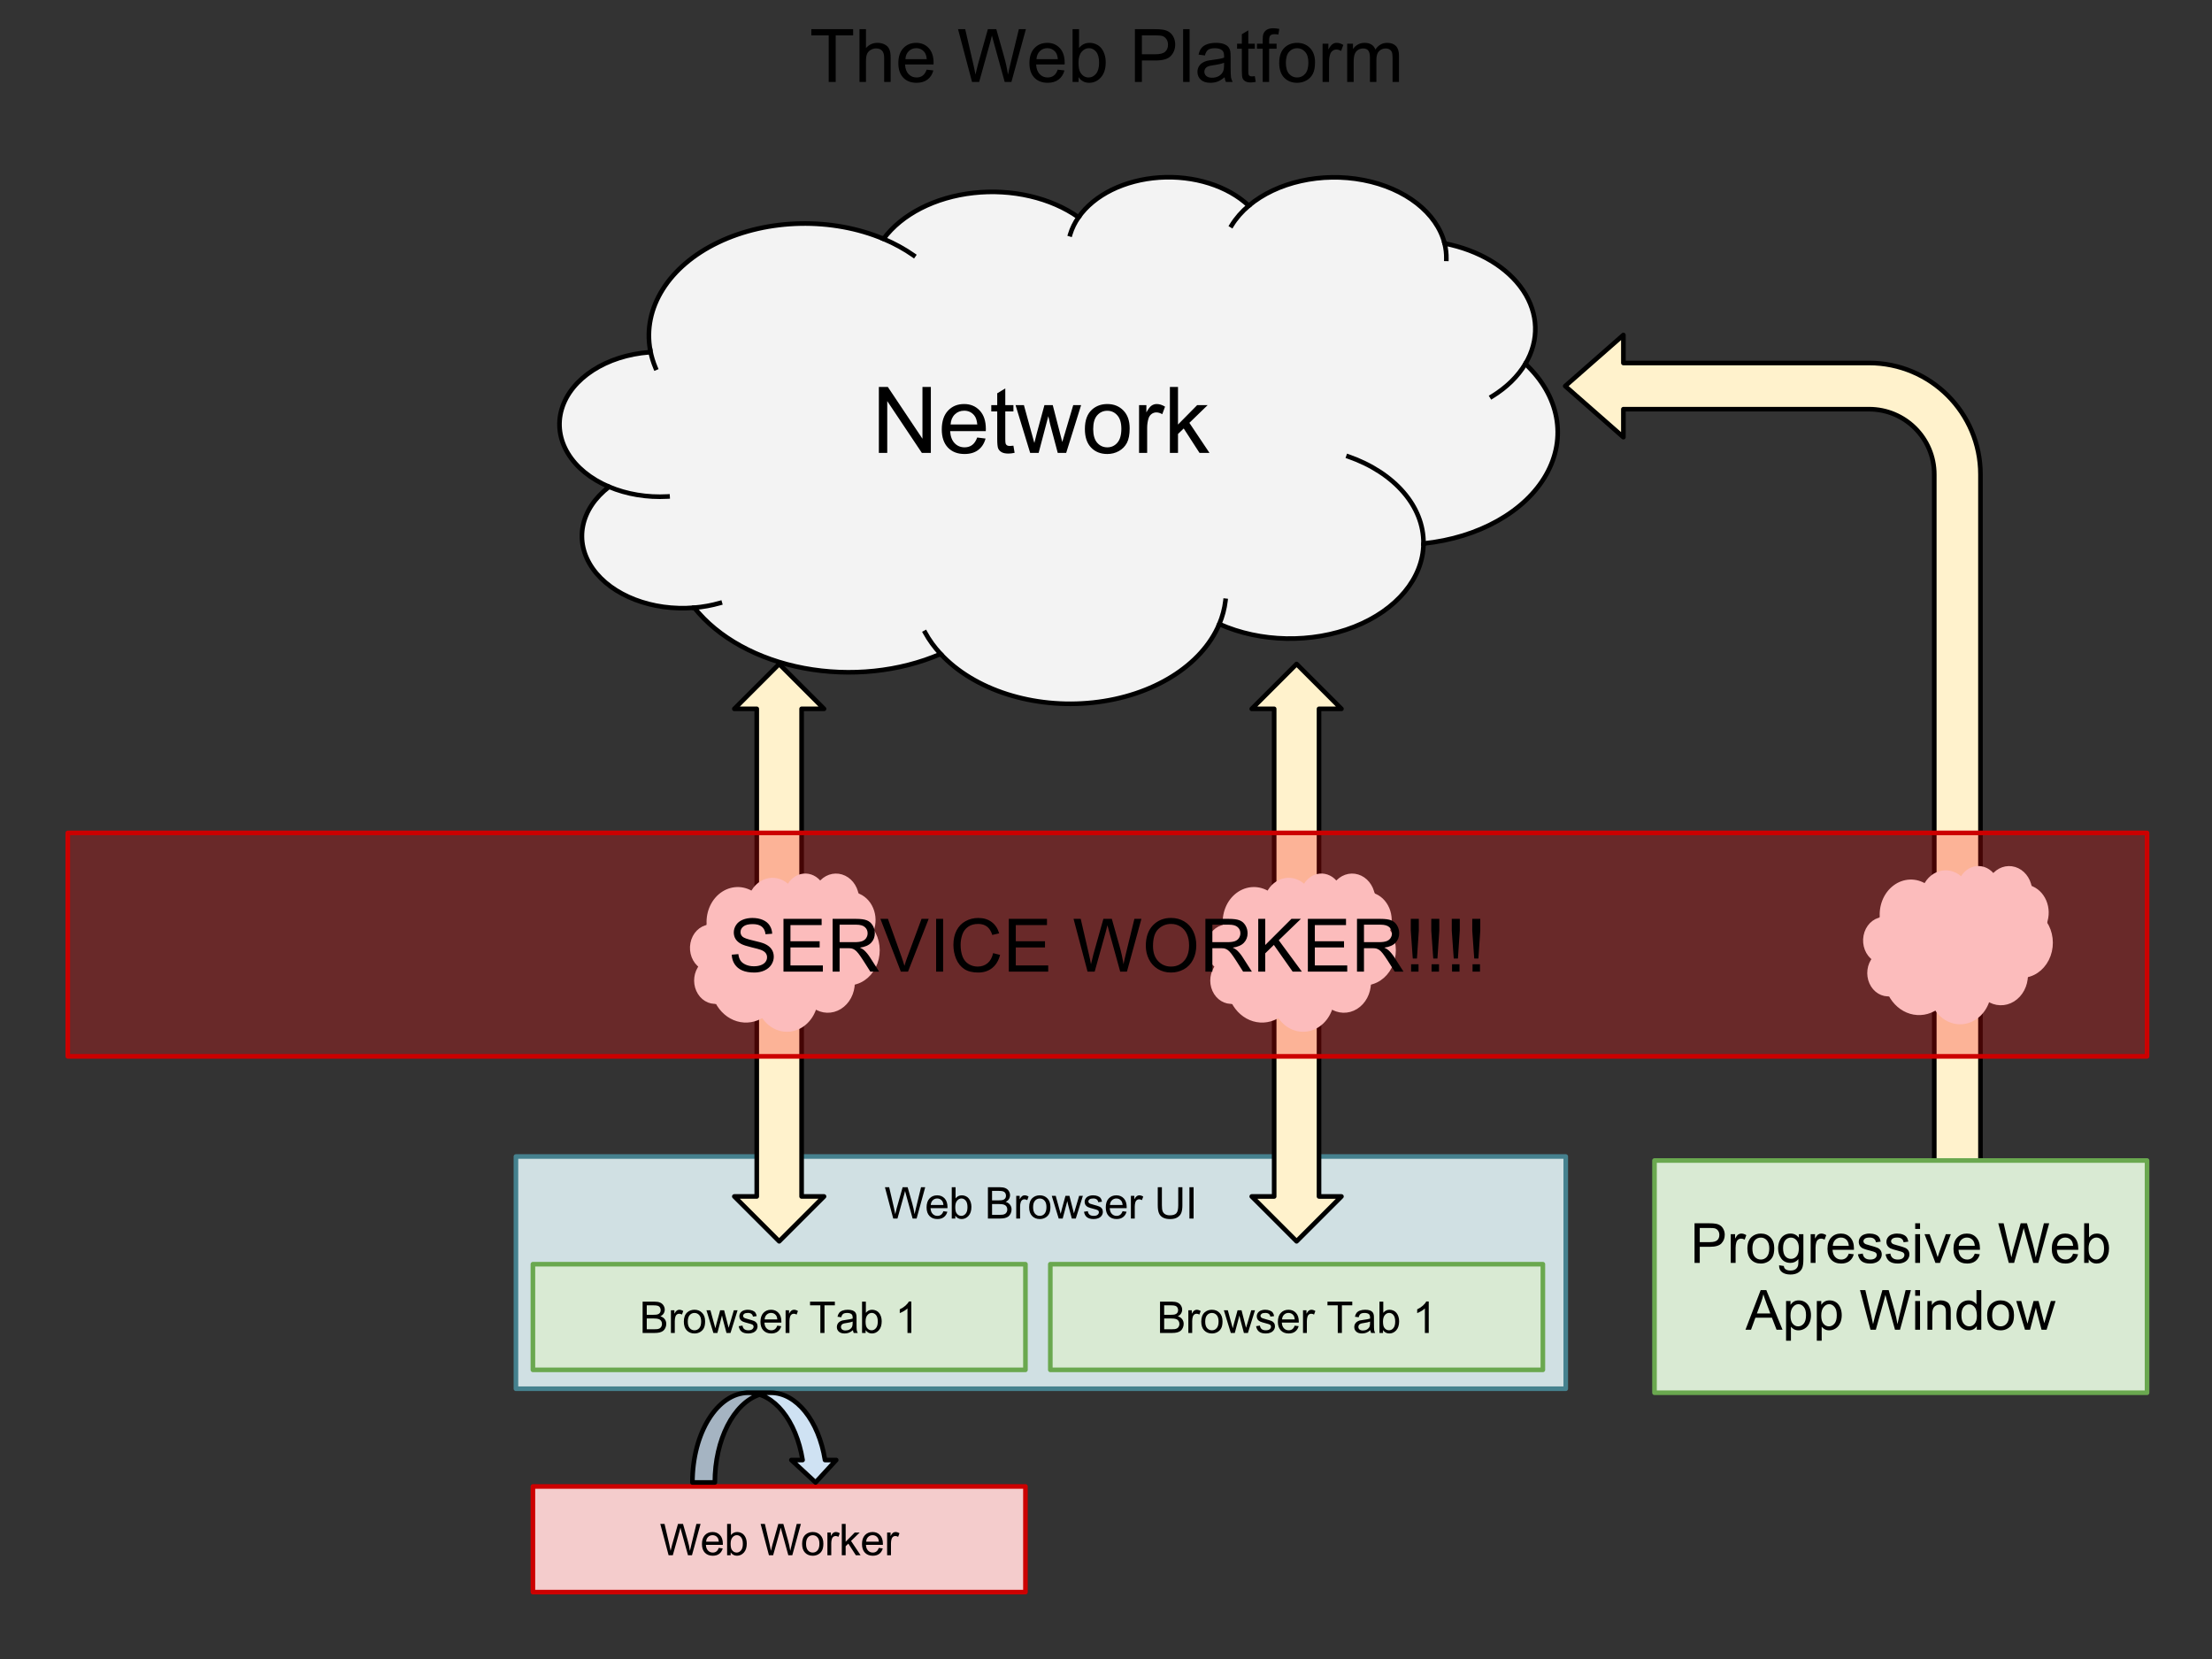 <?xml version="1.0" standalone="yes"?>

<svg version="1.1" viewBox="0.0 0.0 960.0 720.0" fill="none" stroke="none" stroke-linecap="square" stroke-miterlimit="10" xmlns="http://www.w3.org/2000/svg" xmlns:xlink="http://www.w3.org/1999/xlink"><rect x="0.0" y="0.0" width="960.0" height="720.0" fill="#333333" stroke="none"/><clipPath id="p.0"><path d="m0 0l960.0 0l0 720.0l-960.0 0l0 -720.0z" clip-rule="nonzero"></path></clipPath><g clip-path="url(#p.0)"><path fill="#000000" fill-opacity="0.0" d="m0 0l960.0 0l0 720.0l-960.0 0z" fill-rule="nonzero"></path><path fill="#000000" fill-opacity="0.0" d="m10.386 9.52l939.811 0l0 66.646l-939.811 0z" fill-rule="nonzero"></path><path fill="#000000" d="m359.659 35.563l0 -20.203l-7.547 0l0 -2.703l18.156 0l0 2.703l-7.578 0l0 20.203l-3.031 0zm13.359 0l0 -22.906l2.812 0l0 8.219q1.969 -2.281 4.969 -2.281q1.844 0 3.203 0.734q1.359 0.719 1.938 2.0q0.594 1.281 0.594 3.719l0 10.516l-2.812 0l0 -10.516q0 -2.109 -0.922 -3.062q-0.906 -0.969 -2.578 -0.969q-1.25 0 -2.359 0.656q-1.094 0.641 -1.562 1.75q-0.469 1.109 -0.469 3.062l0 9.078l-2.812 0zm29.156 -5.344l2.906 0.359q-0.688 2.547 -2.547 3.953q-1.859 1.406 -4.75 1.406q-3.641 0 -5.781 -2.234q-2.125 -2.25 -2.125 -6.297q0 -4.188 2.156 -6.5q2.156 -2.312 5.594 -2.312q3.328 0 5.438 2.266q2.109 2.266 2.109 6.375q0 0.25 -0.016 0.75l-12.375 0q0.156 2.734 1.547 4.188q1.391 1.453 3.469 1.453q1.547 0 2.641 -0.812q1.094 -0.812 1.734 -2.594zm-9.234 -4.547l9.266 0q-0.188 -2.094 -1.062 -3.141q-1.344 -1.625 -3.484 -1.625q-1.938 0 -3.266 1.297q-1.312 1.297 -1.453 3.469zm28.922 9.891l-6.078 -22.906l3.109 0l3.484 15.016q0.562 2.359 0.969 4.688q0.875 -3.672 1.031 -4.234l4.359 -15.469l3.656 0l3.281 11.594q1.234 4.312 1.781 8.109q0.438 -2.172 1.141 -4.984l3.594 -14.719l3.047 0l-6.281 22.906l-2.922 0l-4.828 -17.453q-0.609 -2.188 -0.719 -2.688q-0.359 1.578 -0.672 2.688l-4.859 17.453l-3.094 0zm37.203 -5.344l2.906 0.359q-0.688 2.547 -2.547 3.953q-1.859 1.406 -4.75 1.406q-3.641 0 -5.781 -2.234q-2.125 -2.25 -2.125 -6.297q0 -4.188 2.156 -6.5q2.156 -2.312 5.594 -2.312q3.328 0 5.438 2.266q2.109 2.266 2.109 6.375q0 0.25 -0.016 0.75l-12.375 0q0.156 2.734 1.547 4.188q1.391 1.453 3.469 1.453q1.547 0 2.641 -0.812q1.094 -0.812 1.734 -2.594zm-9.234 -4.547l9.266 0q-0.188 -2.094 -1.062 -3.141q-1.344 -1.625 -3.484 -1.625q-1.938 0 -3.266 1.297q-1.312 1.297 -1.453 3.469zm18.266 9.891l-2.609 0l0 -22.906l2.812 0l0 8.172q1.781 -2.234 4.547 -2.234q1.531 0 2.891 0.625q1.375 0.609 2.25 1.734q0.891 1.109 1.391 2.688q0.5 1.578 0.5 3.375q0 4.266 -2.109 6.594q-2.109 2.328 -5.062 2.328q-2.938 0 -4.609 -2.453l0 2.078zm-0.031 -8.422q0 2.984 0.812 4.312q1.328 2.172 3.594 2.172q1.844 0 3.188 -1.594q1.344 -1.609 1.344 -4.781q0 -3.25 -1.297 -4.797q-1.281 -1.547 -3.109 -1.547q-1.844 0 -3.188 1.609q-1.344 1.594 -1.344 4.625zm24.484 8.422l0 -22.906l8.641 0q2.281 0 3.484 0.219q1.688 0.281 2.828 1.078q1.141 0.781 1.828 2.203q0.703 1.422 0.703 3.125q0 2.922 -1.859 4.953q-1.859 2.016 -6.719 2.016l-5.875 0l0 9.312l-3.031 0zm3.031 -12.016l5.922 0q2.938 0 4.172 -1.094q1.234 -1.094 1.234 -3.078q0 -1.438 -0.734 -2.453q-0.719 -1.031 -1.906 -1.359q-0.766 -0.203 -2.828 -0.203l-5.859 0l0 8.188zm17.891 12.016l0 -22.906l2.812 0l0 22.906l-2.812 0zm18.0 -2.047q-1.562 1.328 -3.016 1.875q-1.438 0.547 -3.094 0.547q-2.734 0 -4.203 -1.328q-1.469 -1.344 -1.469 -3.422q0 -1.219 0.547 -2.219q0.562 -1.016 1.453 -1.625q0.906 -0.609 2.031 -0.922q0.828 -0.219 2.5 -0.422q3.406 -0.406 5.016 -0.969q0.016 -0.578 0.016 -0.734q0 -1.719 -0.797 -2.422q-1.078 -0.953 -3.203 -0.953q-1.984 0 -2.938 0.703q-0.938 0.688 -1.391 2.453l-2.75 -0.375q0.375 -1.766 1.234 -2.844q0.859 -1.094 2.484 -1.672q1.625 -0.594 3.766 -0.594q2.125 0 3.453 0.5q1.328 0.5 1.953 1.266q0.625 0.75 0.875 1.906q0.141 0.719 0.141 2.594l0 3.75q0 3.922 0.172 4.969q0.188 1.031 0.719 1.984l-2.938 0q-0.438 -0.875 -0.562 -2.047zm-0.234 -6.281q-1.531 0.625 -4.594 1.062q-1.734 0.25 -2.453 0.562q-0.719 0.312 -1.109 0.922q-0.391 0.594 -0.391 1.328q0 1.125 0.844 1.875q0.859 0.75 2.5 0.75q1.625 0 2.891 -0.703q1.266 -0.719 1.859 -1.953q0.453 -0.953 0.453 -2.812l0 -1.031zm13.344 5.812l0.406 2.484q-1.188 0.25 -2.125 0.25q-1.531 0 -2.375 -0.484q-0.844 -0.484 -1.188 -1.266q-0.344 -0.797 -0.344 -3.328l0 -9.547l-2.062 0l0 -2.188l2.062 0l0 -4.109l2.797 -1.688l0 5.797l2.828 0l0 2.188l-2.828 0l0 9.703q0 1.203 0.141 1.547q0.156 0.344 0.484 0.547q0.344 0.203 0.969 0.203q0.469 0 1.234 -0.109zm3.422 2.516l0 -14.406l-2.484 0l0 -2.188l2.484 0l0 -1.766q0 -1.672 0.297 -2.484q0.406 -1.094 1.422 -1.766q1.031 -0.688 2.875 -0.688q1.188 0 2.625 0.281l-0.422 2.453q-0.875 -0.156 -1.656 -0.156q-1.281 0 -1.812 0.547q-0.531 0.547 -0.531 2.047l0 1.531l3.234 0l0 2.188l-3.234 0l0 14.406l-2.797 0zm7.172 -8.297q0 -4.609 2.562 -6.828q2.141 -1.844 5.219 -1.844q3.422 0 5.594 2.25q2.172 2.234 2.172 6.188q0 3.203 -0.969 5.047q-0.953 1.828 -2.797 2.844q-1.828 1.016 -4.0 1.016q-3.484 0 -5.641 -2.234q-2.141 -2.234 -2.141 -6.438zm2.891 0q0 3.188 1.391 4.781q1.391 1.578 3.5 1.578q2.094 0 3.484 -1.594q1.391 -1.594 1.391 -4.859q0 -3.078 -1.406 -4.656q-1.391 -1.594 -3.469 -1.594q-2.109 0 -3.5 1.578q-1.391 1.578 -1.391 4.766zm15.922 8.297l0 -16.594l2.531 0l0 2.516q0.969 -1.766 1.781 -2.328q0.828 -0.562 1.812 -0.562q1.422 0 2.891 0.906l-0.969 2.609q-1.031 -0.609 -2.062 -0.609q-0.922 0 -1.656 0.562q-0.734 0.547 -1.047 1.531q-0.469 1.5 -0.469 3.281l0 8.688l-2.812 0zm10.688 0l0 -16.594l2.516 0l0 2.328q0.781 -1.219 2.078 -1.953q1.297 -0.75 2.953 -0.75q1.844 0 3.016 0.766q1.188 0.766 1.672 2.141q1.969 -2.906 5.125 -2.906q2.469 0 3.797 1.375q1.328 1.359 1.328 4.203l0 11.391l-2.797 0l0 -10.453q0 -1.688 -0.281 -2.422q-0.266 -0.75 -0.984 -1.203q-0.719 -0.453 -1.688 -0.453q-1.75 0 -2.906 1.172q-1.156 1.156 -1.156 3.719l0 9.641l-2.812 0l0 -10.781q0 -1.875 -0.688 -2.812q-0.688 -0.938 -2.25 -0.938q-1.188 0 -2.203 0.625q-1.0 0.625 -1.453 1.828q-0.453 1.203 -0.453 3.469l0 8.609l-2.812 0z" fill-rule="nonzero"></path><path fill="#d0e0e3" d="m223.912 501.921l455.622 0l0 100.787l-455.622 0z" fill-rule="nonzero"></path><path stroke="#45818e" stroke-width="2.0" stroke-linejoin="round" stroke-linecap="butt" d="m223.912 501.921l455.622 0l0 100.787l-455.622 0z" fill-rule="nonzero"></path><path fill="#000000" d="m387.665 528.841l-3.609 -13.594l1.844 0l2.062 8.906q0.344 1.406 0.578 2.781q0.516 -2.172 0.609 -2.516l2.594 -9.172l2.172 0l1.953 6.875q0.734 2.562 1.047 4.812q0.266 -1.281 0.688 -2.953l2.125 -8.734l1.812 0l-3.734 13.594l-1.734 0l-2.859 -10.359q-0.359 -1.297 -0.422 -1.594q-0.219 0.938 -0.406 1.594l-2.891 10.359l-1.828 0zm21.765 -3.172l1.719 0.219q-0.406 1.5 -1.516 2.344q-1.094 0.828 -2.812 0.828q-2.156 0 -3.422 -1.328q-1.266 -1.328 -1.266 -3.734q0 -2.484 1.266 -3.859q1.281 -1.375 3.328 -1.375q1.984 0 3.234 1.344q1.25 1.344 1.25 3.797q0 0.141 -0.016 0.438l-7.344 0q0.094 1.625 0.922 2.484q0.828 0.859 2.062 0.859q0.906 0 1.547 -0.469q0.656 -0.484 1.047 -1.547zm-5.484 -2.703l5.5 0q-0.109 -1.234 -0.625 -1.859q-0.797 -0.969 -2.078 -0.969q-1.141 0 -1.938 0.781q-0.781 0.766 -0.859 2.047zm10.657 5.875l-1.547 0l0 -13.594l1.656 0l0 4.844q1.062 -1.328 2.703 -1.328q0.906 0 1.719 0.375q0.812 0.359 1.328 1.031q0.531 0.656 0.828 1.594q0.297 0.938 0.297 2.0q0 2.531 -1.25 3.922q-1.25 1.375 -3.0 1.375q-1.75 0 -2.734 -1.453l0 1.234zm-0.016 -5.0q0 1.766 0.469 2.562q0.797 1.281 2.141 1.281q1.094 0 1.891 -0.938q0.797 -0.953 0.797 -2.844q0 -1.922 -0.766 -2.844q-0.766 -0.922 -1.844 -0.922q-1.094 0 -1.891 0.953q-0.797 0.953 -0.797 2.75zm14.168 5.0l0 -13.594l5.109 0q1.547 0 2.484 0.406q0.953 0.406 1.484 1.266q0.531 0.859 0.531 1.797q0 0.875 -0.469 1.656q-0.469 0.766 -1.438 1.234q1.234 0.359 1.891 1.234q0.672 0.875 0.672 2.062q0 0.953 -0.406 1.781q-0.391 0.812 -0.984 1.266q-0.594 0.438 -1.5 0.672q-0.891 0.219 -2.188 0.219l-5.188 0zm1.797 -7.891l2.938 0q1.203 0 1.719 -0.156q0.688 -0.203 1.031 -0.672q0.359 -0.469 0.359 -1.188q0 -0.672 -0.328 -1.188q-0.328 -0.516 -0.938 -0.703q-0.594 -0.203 -2.062 -0.203l-2.719 0l0 4.109zm0 6.281l3.391 0q0.875 0 1.219 -0.062q0.625 -0.109 1.047 -0.359q0.422 -0.266 0.688 -0.766q0.266 -0.5 0.266 -1.141q0 -0.766 -0.391 -1.328q-0.391 -0.562 -1.078 -0.781q-0.688 -0.234 -1.984 -0.234l-3.156 0l0 4.672zm10.49 1.609l0 -9.859l1.5 0l0 1.5q0.578 -1.047 1.062 -1.375q0.484 -0.344 1.078 -0.344q0.844 0 1.719 0.547l-0.578 1.547q-0.609 -0.359 -1.234 -0.359q-0.547 0 -0.984 0.328q-0.422 0.328 -0.609 0.906q-0.281 0.891 -0.281 1.953l0 5.156l-1.672 0zm5.603 -4.922q0 -2.734 1.531 -4.062q1.266 -1.094 3.094 -1.094q2.031 0 3.312 1.344q1.297 1.328 1.297 3.672q0 1.906 -0.578 3.0q-0.562 1.078 -1.656 1.688q-1.078 0.594 -2.375 0.594q-2.062 0 -3.344 -1.328q-1.281 -1.328 -1.281 -3.812zm1.719 0q0 1.891 0.828 2.828q0.828 0.938 2.078 0.938q1.25 0 2.062 -0.938q0.828 -0.953 0.828 -2.891q0 -1.828 -0.828 -2.766q-0.828 -0.938 -2.062 -0.938q-1.25 0 -2.078 0.938q-0.828 0.938 -0.828 2.828zm11.11 4.922l-3.016 -9.859l1.719 0l1.562 5.688l0.594 2.125q0.031 -0.156 0.5 -2.031l1.578 -5.781l1.719 0l1.469 5.719l0.484 1.891l0.578 -1.906l1.688 -5.703l1.625 0l-3.078 9.859l-1.734 0l-1.578 -5.906l-0.375 -1.672l-2.0 7.578l-1.734 0zm10.973 -2.938l1.656 -0.266q0.141 1.0 0.766 1.531q0.641 0.516 1.781 0.516q1.156 0 1.703 -0.469q0.562 -0.469 0.562 -1.094q0 -0.562 -0.484 -0.891q-0.344 -0.219 -1.703 -0.562q-1.844 -0.469 -2.562 -0.797q-0.703 -0.344 -1.078 -0.938q-0.359 -0.609 -0.359 -1.328q0 -0.656 0.297 -1.219q0.312 -0.562 0.828 -0.938q0.391 -0.281 1.062 -0.484q0.672 -0.203 1.438 -0.203q1.172 0 2.047 0.344q0.875 0.328 1.281 0.906q0.422 0.562 0.578 1.516l-1.625 0.219q-0.109 -0.75 -0.656 -1.172q-0.531 -0.438 -1.5 -0.438q-1.156 0 -1.641 0.391q-0.484 0.375 -0.484 0.875q0 0.328 0.203 0.594q0.203 0.266 0.641 0.438q0.25 0.094 1.469 0.438q1.766 0.469 2.469 0.766q0.703 0.297 1.094 0.875q0.406 0.578 0.406 1.438q0 0.828 -0.484 1.578q-0.484 0.734 -1.406 1.141q-0.922 0.391 -2.078 0.391q-1.922 0 -2.938 -0.797q-1.0 -0.797 -1.281 -2.359zm16.75 -0.234l1.719 0.219q-0.406 1.5 -1.516 2.344q-1.094 0.828 -2.812 0.828q-2.156 0 -3.422 -1.328q-1.266 -1.328 -1.266 -3.734q0 -2.484 1.266 -3.859q1.281 -1.375 3.328 -1.375q1.984 0 3.234 1.344q1.25 1.344 1.25 3.797q0 0.141 -0.016 0.438l-7.344 0q0.094 1.625 0.922 2.484q0.828 0.859 2.062 0.859q0.906 0 1.547 -0.469q0.656 -0.484 1.047 -1.547zm-5.484 -2.703l5.5 0q-0.109 -1.234 -0.625 -1.859q-0.797 -0.969 -2.078 -0.969q-1.141 0 -1.938 0.781q-0.781 0.766 -0.859 2.047zm9.094 5.875l0 -9.859l1.5 0l0 1.5q0.578 -1.047 1.062 -1.375q0.484 -0.344 1.078 -0.344q0.844 0 1.719 0.547l-0.578 1.547q-0.609 -0.359 -1.234 -0.359q-0.547 0 -0.984 0.328q-0.422 0.328 -0.609 0.906q-0.281 0.891 -0.281 1.953l0 5.156l-1.672 0zm20.552 -13.594l1.797 0l0 7.844q0 2.062 -0.469 3.266q-0.453 1.203 -1.672 1.969q-1.203 0.75 -3.172 0.75q-1.906 0 -3.125 -0.656q-1.219 -0.656 -1.734 -1.906q-0.516 -1.25 -0.516 -3.422l0 -7.844l1.797 0l0 7.844q0 1.766 0.328 2.609q0.328 0.844 1.125 1.297q0.812 0.453 1.969 0.453q1.984 0 2.828 -0.891q0.844 -0.906 0.844 -3.469l0 -7.844zm4.848 13.594l0 -13.594l1.812 0l0 13.594l-1.812 0z" fill-rule="nonzero"></path><path fill="#d9ead3" d="m231.277 548.654l213.764 0l0 45.858l-213.764 0z" fill-rule="nonzero"></path><path stroke="#6aa84f" stroke-width="2.0" stroke-linejoin="round" stroke-linecap="butt" d="m231.277 548.654l213.764 0l0 45.858l-213.764 0z" fill-rule="nonzero"></path><path fill="#000000" d="m278.894 578.503l0 -13.594l5.109 0q1.547 0 2.484 0.406q0.953 0.406 1.484 1.266q0.531 0.859 0.531 1.797q0 0.875 -0.469 1.656q-0.469 0.766 -1.438 1.234q1.234 0.359 1.891 1.234q0.672 0.875 0.672 2.062q0 0.953 -0.406 1.781q-0.391 0.812 -0.984 1.266q-0.594 0.438 -1.5 0.672q-0.891 0.219 -2.188 0.219l-5.188 0zm1.797 -7.891l2.938 0q1.203 0 1.719 -0.156q0.688 -0.203 1.031 -0.672q0.359 -0.469 0.359 -1.188q0 -0.672 -0.328 -1.188q-0.328 -0.516 -0.938 -0.703q-0.594 -0.203 -2.062 -0.203l-2.719 0l0 4.109zm0 6.281l3.391 0q0.875 0 1.219 -0.062q0.625 -0.109 1.047 -0.359q0.422 -0.266 0.688 -0.766q0.266 -0.5 0.266 -1.141q0 -0.766 -0.391 -1.328q-0.391 -0.562 -1.078 -0.781q-0.688 -0.234 -1.984 -0.234l-3.156 0l0 4.672zm10.49 1.609l0 -9.859l1.5 0l0 1.5q0.578 -1.047 1.062 -1.375q0.484 -0.344 1.078 -0.344q0.844 0 1.719 0.547l-0.578 1.547q-0.609 -0.359 -1.234 -0.359q-0.547 0 -0.984 0.328q-0.422 0.328 -0.609 0.906q-0.281 0.891 -0.281 1.953l0 5.156l-1.672 0zm5.603 -4.922q0 -2.734 1.531 -4.062q1.266 -1.094 3.094 -1.094q2.031 0 3.312 1.344q1.297 1.328 1.297 3.672q0 1.906 -0.578 3.0q-0.562 1.078 -1.656 1.688q-1.078 0.594 -2.375 0.594q-2.062 0 -3.344 -1.328q-1.281 -1.328 -1.281 -3.812zm1.719 0q0 1.891 0.828 2.828q0.828 0.938 2.078 0.938q1.25 0 2.062 -0.938q0.828 -0.953 0.828 -2.891q0 -1.828 -0.828 -2.766q-0.828 -0.938 -2.062 -0.938q-1.25 0 -2.078 0.938q-0.828 0.938 -0.828 2.828zm11.11 4.922l-3.016 -9.859l1.719 0l1.562 5.688l0.594 2.125q0.031 -0.156 0.5 -2.031l1.578 -5.781l1.719 0l1.469 5.719l0.484 1.891l0.578 -1.906l1.688 -5.703l1.625 0l-3.078 9.859l-1.734 0l-1.578 -5.906l-0.375 -1.672l-2.0 7.578l-1.734 0zm10.973 -2.938l1.656 -0.266q0.141 1.0 0.766 1.531q0.641 0.516 1.781 0.516q1.156 0 1.703 -0.469q0.562 -0.469 0.562 -1.094q0 -0.562 -0.484 -0.891q-0.344 -0.219 -1.703 -0.562q-1.844 -0.469 -2.562 -0.797q-0.703 -0.344 -1.078 -0.938q-0.359 -0.609 -0.359 -1.328q0 -0.656 0.297 -1.219q0.312 -0.562 0.828 -0.938q0.391 -0.281 1.062 -0.484q0.672 -0.203 1.438 -0.203q1.172 0 2.047 0.344q0.875 0.328 1.281 0.906q0.422 0.562 0.578 1.516l-1.625 0.219q-0.109 -0.75 -0.656 -1.172q-0.531 -0.438 -1.5 -0.438q-1.156 0 -1.641 0.391q-0.484 0.375 -0.484 0.875q0 0.328 0.203 0.594q0.203 0.266 0.641 0.438q0.25 0.094 1.469 0.438q1.766 0.469 2.469 0.766q0.703 0.297 1.094 0.875q0.406 0.578 0.406 1.438q0 0.828 -0.484 1.578q-0.484 0.734 -1.406 1.141q-0.922 0.391 -2.078 0.391q-1.922 0 -2.938 -0.797q-1.0 -0.797 -1.281 -2.359zm16.75 -0.234l1.719 0.219q-0.406 1.5 -1.516 2.344q-1.094 0.828 -2.812 0.828q-2.156 0 -3.422 -1.328q-1.266 -1.328 -1.266 -3.734q0 -2.484 1.266 -3.859q1.281 -1.375 3.328 -1.375q1.984 0 3.234 1.344q1.25 1.344 1.25 3.797q0 0.141 -0.016 0.438l-7.344 0q0.094 1.625 0.922 2.484q0.828 0.859 2.062 0.859q0.906 0 1.547 -0.469q0.656 -0.484 1.047 -1.547zm-5.484 -2.703l5.5 0q-0.109 -1.234 -0.625 -1.859q-0.797 -0.969 -2.078 -0.969q-1.141 0 -1.938 0.781q-0.781 0.766 -0.859 2.047zm9.094 5.875l0 -9.859l1.5 0l0 1.5q0.578 -1.047 1.062 -1.375q0.484 -0.344 1.078 -0.344q0.844 0 1.719 0.547l-0.578 1.547q-0.609 -0.359 -1.234 -0.359q-0.547 0 -0.984 0.328q-0.422 0.328 -0.609 0.906q-0.281 0.891 -0.281 1.953l0 5.156l-1.672 0zm15.083 0l0 -12.0l-4.469 0l0 -1.594l10.766 0l0 1.594l-4.5 0l0 12.0l-1.797 0zm14.162 -1.219q-0.938 0.797 -1.797 1.125q-0.859 0.312 -1.844 0.312q-1.609 0 -2.484 -0.781q-0.875 -0.797 -0.875 -2.031q0 -0.734 0.328 -1.328q0.328 -0.594 0.859 -0.953q0.531 -0.359 1.203 -0.547q0.5 -0.141 1.484 -0.25q2.031 -0.25 2.984 -0.578q0 -0.344 0 -0.438q0 -1.016 -0.469 -1.438q-0.641 -0.562 -1.906 -0.562q-1.172 0 -1.734 0.406q-0.562 0.406 -0.828 1.469l-1.641 -0.234q0.234 -1.047 0.734 -1.688q0.516 -0.641 1.469 -0.984q0.969 -0.359 2.25 -0.359q1.266 0 2.047 0.297q0.781 0.297 1.156 0.75q0.375 0.453 0.516 1.141q0.094 0.422 0.094 1.531l0 2.234q0 2.328 0.094 2.953q0.109 0.609 0.438 1.172l-1.75 0q-0.266 -0.516 -0.328 -1.219zm-0.141 -3.719q-0.906 0.359 -2.734 0.625q-1.031 0.141 -1.453 0.328q-0.422 0.188 -0.656 0.547q-0.234 0.359 -0.234 0.797q0 0.672 0.5 1.125q0.516 0.438 1.484 0.438q0.969 0 1.719 -0.422q0.75 -0.438 1.109 -1.156q0.266 -0.578 0.266 -1.672l0 -0.609zm5.626 4.938l-1.547 0l0 -13.594l1.656 0l0 4.844q1.062 -1.328 2.703 -1.328q0.906 0 1.719 0.375q0.812 0.359 1.328 1.031q0.531 0.656 0.828 1.594q0.297 0.938 0.297 2.0q0 2.531 -1.25 3.922q-1.25 1.375 -3.0 1.375q-1.75 0 -2.734 -1.453l0 1.234zm-0.016 -5.0q0 1.766 0.469 2.562q0.797 1.281 2.141 1.281q1.094 0 1.891 -0.938q0.797 -0.953 0.797 -2.844q0 -1.922 -0.766 -2.844q-0.766 -0.922 -1.844 -0.922q-1.094 0 -1.891 0.953q-0.797 0.953 -0.797 2.75zm19.856 5.0l-1.672 0l0 -10.641q-0.594 0.578 -1.578 1.156q-0.984 0.562 -1.766 0.859l0 -1.625q1.406 -0.656 2.453 -1.594q1.047 -0.938 1.484 -1.812l1.078 0l0 13.656z" fill-rule="nonzero"></path><path fill="#d9ead3" d="m455.833 548.654l213.764 0l0 45.858l-213.764 0z" fill-rule="nonzero"></path><path stroke="#6aa84f" stroke-width="2.0" stroke-linejoin="round" stroke-linecap="butt" d="m455.833 548.654l213.764 0l0 45.858l-213.764 0z" fill-rule="nonzero"></path><path fill="#000000" d="m503.45 578.503l0 -13.594l5.109 0q1.547 0 2.484 0.406q0.953 0.406 1.484 1.266q0.531 0.859 0.531 1.797q0 0.875 -0.469 1.656q-0.469 0.766 -1.438 1.234q1.234 0.359 1.891 1.234q0.672 0.875 0.672 2.062q0 0.953 -0.406 1.781q-0.391 0.812 -0.984 1.266q-0.594 0.438 -1.5 0.672q-0.891 0.219 -2.188 0.219l-5.188 0zm1.797 -7.891l2.938 0q1.203 0 1.719 -0.156q0.688 -0.203 1.031 -0.672q0.359 -0.469 0.359 -1.188q0 -0.672 -0.328 -1.188q-0.328 -0.516 -0.938 -0.703q-0.594 -0.203 -2.062 -0.203l-2.719 0l0 4.109zm0 6.281l3.391 0q0.875 0 1.219 -0.062q0.625 -0.109 1.047 -0.359q0.422 -0.266 0.688 -0.766q0.266 -0.5 0.266 -1.141q0 -0.766 -0.391 -1.328q-0.391 -0.562 -1.078 -0.781q-0.688 -0.234 -1.984 -0.234l-3.156 0l0 4.672zm10.49 1.609l0 -9.859l1.5 0l0 1.5q0.578 -1.047 1.062 -1.375q0.484 -0.344 1.078 -0.344q0.844 0 1.719 0.547l-0.578 1.547q-0.609 -0.359 -1.234 -0.359q-0.547 0 -0.984 0.328q-0.422 0.328 -0.609 0.906q-0.281 0.891 -0.281 1.953l0 5.156l-1.672 0zm5.603 -4.922q0 -2.734 1.531 -4.062q1.266 -1.094 3.094 -1.094q2.031 0 3.312 1.344q1.297 1.328 1.297 3.672q0 1.906 -0.578 3.0q-0.562 1.078 -1.656 1.688q-1.078 0.594 -2.375 0.594q-2.062 0 -3.344 -1.328q-1.281 -1.328 -1.281 -3.812zm1.719 0q0 1.891 0.828 2.828q0.828 0.938 2.078 0.938q1.25 0 2.062 -0.938q0.828 -0.953 0.828 -2.891q0 -1.828 -0.828 -2.766q-0.828 -0.938 -2.062 -0.938q-1.25 0 -2.078 0.938q-0.828 0.938 -0.828 2.828zm11.11 4.922l-3.016 -9.859l1.719 0l1.562 5.688l0.594 2.125q0.031 -0.156 0.5 -2.031l1.578 -5.781l1.719 0l1.469 5.719l0.484 1.891l0.578 -1.906l1.688 -5.703l1.625 0l-3.078 9.859l-1.734 0l-1.578 -5.906l-0.375 -1.672l-2.0 7.578l-1.734 0zm10.973 -2.938l1.656 -0.266q0.141 1.0 0.766 1.531q0.641 0.516 1.781 0.516q1.156 0 1.703 -0.469q0.562 -0.469 0.562 -1.094q0 -0.562 -0.484 -0.891q-0.344 -0.219 -1.703 -0.562q-1.844 -0.469 -2.562 -0.797q-0.703 -0.344 -1.078 -0.938q-0.359 -0.609 -0.359 -1.328q0 -0.656 0.297 -1.219q0.312 -0.562 0.828 -0.938q0.391 -0.281 1.062 -0.484q0.672 -0.203 1.438 -0.203q1.172 0 2.047 0.344q0.875 0.328 1.281 0.906q0.422 0.562 0.578 1.516l-1.625 0.219q-0.109 -0.75 -0.656 -1.172q-0.531 -0.438 -1.5 -0.438q-1.156 0 -1.641 0.391q-0.484 0.375 -0.484 0.875q0 0.328 0.203 0.594q0.203 0.266 0.641 0.438q0.25 0.094 1.469 0.438q1.766 0.469 2.469 0.766q0.703 0.297 1.094 0.875q0.406 0.578 0.406 1.438q0 0.828 -0.484 1.578q-0.484 0.734 -1.406 1.141q-0.922 0.391 -2.078 0.391q-1.922 0 -2.938 -0.797q-1.0 -0.797 -1.281 -2.359zm16.75 -0.234l1.719 0.219q-0.406 1.5 -1.516 2.344q-1.094 0.828 -2.812 0.828q-2.156 0 -3.422 -1.328q-1.266 -1.328 -1.266 -3.734q0 -2.484 1.266 -3.859q1.281 -1.375 3.328 -1.375q1.984 0 3.234 1.344q1.25 1.344 1.25 3.797q0 0.141 -0.016 0.438l-7.344 0q0.094 1.625 0.922 2.484q0.828 0.859 2.062 0.859q0.906 0 1.547 -0.469q0.656 -0.484 1.047 -1.547zm-5.484 -2.703l5.5 0q-0.109 -1.234 -0.625 -1.859q-0.797 -0.969 -2.078 -0.969q-1.141 0 -1.938 0.781q-0.781 0.766 -0.859 2.047zm9.094 5.875l0 -9.859l1.5 0l0 1.5q0.578 -1.047 1.062 -1.375q0.484 -0.344 1.078 -0.344q0.844 0 1.719 0.547l-0.578 1.547q-0.609 -0.359 -1.234 -0.359q-0.547 0 -0.984 0.328q-0.422 0.328 -0.609 0.906q-0.281 0.891 -0.281 1.953l0 5.156l-1.672 0zm15.083 0l0 -12.0l-4.469 0l0 -1.594l10.766 0l0 1.594l-4.5 0l0 12.0l-1.797 0zm14.162 -1.219q-0.938 0.797 -1.797 1.125q-0.859 0.312 -1.844 0.312q-1.609 0 -2.484 -0.781q-0.875 -0.797 -0.875 -2.031q0 -0.734 0.328 -1.328q0.328 -0.594 0.859 -0.953q0.531 -0.359 1.203 -0.547q0.5 -0.141 1.484 -0.25q2.031 -0.25 2.984 -0.578q0 -0.344 0 -0.438q0 -1.016 -0.469 -1.438q-0.641 -0.562 -1.906 -0.562q-1.172 0 -1.734 0.406q-0.562 0.406 -0.828 1.469l-1.641 -0.234q0.234 -1.047 0.734 -1.688q0.516 -0.641 1.469 -0.984q0.969 -0.359 2.25 -0.359q1.266 0 2.047 0.297q0.781 0.297 1.156 0.75q0.375 0.453 0.516 1.141q0.094 0.422 0.094 1.531l0 2.234q0 2.328 0.094 2.953q0.109 0.609 0.438 1.172l-1.75 0q-0.266 -0.516 -0.328 -1.219zm-0.141 -3.719q-0.906 0.359 -2.734 0.625q-1.031 0.141 -1.453 0.328q-0.422 0.188 -0.656 0.547q-0.234 0.359 -0.234 0.797q0 0.672 0.5 1.125q0.516 0.438 1.484 0.438q0.969 0 1.719 -0.422q0.75 -0.438 1.109 -1.156q0.266 -0.578 0.266 -1.672l0 -0.609zm5.626 4.938l-1.547 0l0 -13.594l1.656 0l0 4.844q1.062 -1.328 2.703 -1.328q0.906 0 1.719 0.375q0.812 0.359 1.328 1.031q0.531 0.656 0.828 1.594q0.297 0.938 0.297 2.0q0 2.531 -1.25 3.922q-1.25 1.375 -3.0 1.375q-1.75 0 -2.734 -1.453l0 1.234zm-0.016 -5.0q0 1.766 0.469 2.562q0.797 1.281 2.141 1.281q1.094 0 1.891 -0.938q0.797 -0.953 0.797 -2.844q0 -1.922 -0.766 -2.844q-0.766 -0.922 -1.844 -0.922q-1.094 0 -1.891 0.953q-0.797 0.953 -0.797 2.75zm19.856 5.0l-1.672 0l0 -10.641q-0.594 0.578 -1.578 1.156q-0.984 0.562 -1.766 0.859l0 -1.625q1.406 -0.656 2.453 -1.594q1.047 -0.938 1.484 -1.812l1.078 0l0 13.656z" fill-rule="nonzero"></path><path fill="#f4cccc" d="m231.277 645.113l213.764 0l0 45.858l-213.764 0z" fill-rule="nonzero"></path><path stroke="#cc0000" stroke-width="2.0" stroke-linejoin="round" stroke-linecap="butt" d="m231.277 645.113l213.764 0l0 45.858l-213.764 0z" fill-rule="nonzero"></path><path fill="#000000" d="m290.174 674.962l-3.609 -13.594l1.844 0l2.062 8.906q0.344 1.406 0.578 2.781q0.516 -2.172 0.609 -2.516l2.594 -9.172l2.172 0l1.953 6.875q0.734 2.562 1.047 4.812q0.266 -1.281 0.688 -2.953l2.125 -8.734l1.812 0l-3.734 13.594l-1.734 0l-2.859 -10.359q-0.359 -1.297 -0.422 -1.594q-0.219 0.938 -0.406 1.594l-2.891 10.359l-1.828 0zm21.765 -3.172l1.719 0.219q-0.406 1.5 -1.516 2.344q-1.094 0.828 -2.812 0.828q-2.156 0 -3.422 -1.328q-1.266 -1.328 -1.266 -3.734q0 -2.484 1.266 -3.859q1.281 -1.375 3.328 -1.375q1.984 0 3.234 1.344q1.25 1.344 1.25 3.797q0 0.141 -0.016 0.438l-7.344 0q0.094 1.625 0.922 2.484q0.828 0.859 2.062 0.859q0.906 0 1.547 -0.469q0.656 -0.484 1.047 -1.547zm-5.484 -2.703l5.5 0q-0.109 -1.234 -0.625 -1.859q-0.797 -0.969 -2.078 -0.969q-1.141 0 -1.938 0.781q-0.781 0.766 -0.859 2.047zm10.657 5.875l-1.547 0l0 -13.594l1.656 0l0 4.844q1.062 -1.328 2.703 -1.328q0.906 0 1.719 0.375q0.812 0.359 1.328 1.031q0.531 0.656 0.828 1.594q0.297 0.938 0.297 2.0q0 2.531 -1.25 3.922q-1.25 1.375 -3.0 1.375q-1.75 0 -2.734 -1.453l0 1.234zm-0.016 -5.0q0 1.766 0.469 2.562q0.797 1.281 2.141 1.281q1.094 0 1.891 -0.938q0.797 -0.953 0.797 -2.844q0 -1.922 -0.766 -2.844q-0.766 -0.922 -1.844 -0.922q-1.094 0 -1.891 0.953q-0.797 0.953 -0.797 2.75zm16.622 5.0l-3.609 -13.594l1.844 0l2.062 8.906q0.344 1.406 0.578 2.781q0.516 -2.172 0.609 -2.516l2.594 -9.172l2.172 0l1.953 6.875q0.734 2.562 1.047 4.812q0.266 -1.281 0.688 -2.953l2.125 -8.734l1.812 0l-3.734 13.594l-1.734 0l-2.859 -10.359q-0.359 -1.297 -0.422 -1.594q-0.219 0.938 -0.406 1.594l-2.891 10.359l-1.828 0zm14.39 -4.922q0 -2.734 1.531 -4.062q1.266 -1.094 3.094 -1.094q2.031 0 3.312 1.344q1.297 1.328 1.297 3.672q0 1.906 -0.578 3.0q-0.562 1.078 -1.656 1.688q-1.078 0.594 -2.375 0.594q-2.062 0 -3.344 -1.328q-1.281 -1.328 -1.281 -3.812zm1.719 0q0 1.891 0.828 2.828q0.828 0.938 2.078 0.938q1.25 0 2.062 -0.938q0.828 -0.953 0.828 -2.891q0 -1.828 -0.828 -2.766q-0.828 -0.938 -2.062 -0.938q-1.25 0 -2.078 0.938q-0.828 0.938 -0.828 2.828zm9.266 4.922l0 -9.859l1.5 0l0 1.5q0.578 -1.047 1.062 -1.375q0.484 -0.344 1.078 -0.344q0.844 0 1.719 0.547l-0.578 1.547q-0.609 -0.359 -1.234 -0.359q-0.547 0 -0.984 0.328q-0.422 0.328 -0.609 0.906q-0.281 0.891 -0.281 1.953l0 5.156l-1.672 0zm6.244 0l0 -13.594l1.672 0l0 7.75l3.953 -4.016l2.156 0l-3.766 3.656l4.141 6.203l-2.062 0l-3.25 -5.031l-1.172 1.125l0 3.906l-1.672 0zm16.062 -3.172l1.719 0.219q-0.406 1.5 -1.516 2.344q-1.094 0.828 -2.812 0.828q-2.156 0 -3.422 -1.328q-1.266 -1.328 -1.266 -3.734q0 -2.484 1.266 -3.859q1.281 -1.375 3.328 -1.375q1.984 0 3.234 1.344q1.25 1.344 1.25 3.797q0 0.141 -0.016 0.438l-7.344 0q0.094 1.625 0.922 2.484q0.828 0.859 2.062 0.859q0.906 0 1.547 -0.469q0.656 -0.484 1.047 -1.547zm-5.484 -2.703l5.5 0q-0.109 -1.234 -0.625 -1.859q-0.797 -0.969 -2.078 -0.969q-1.141 0 -1.938 0.781q-0.781 0.766 -0.859 2.047zm9.094 5.875l0 -9.859l1.5 0l0 1.5q0.578 -1.047 1.062 -1.375q0.484 -0.344 1.078 -0.344q0.844 0 1.719 0.547l-0.578 1.547q-0.609 -0.359 -1.234 -0.359q-0.547 0 -0.984 0.328q-0.422 0.328 -0.609 0.906q-0.281 0.891 -0.281 1.953l0 5.156l-1.672 0z" fill-rule="nonzero"></path><path fill="#cfe2f3" d="m353.957 643.375l-10.504 -9.732l4.866 0l0 0c-2.769 -17.188 -12.443 -29.197 -23.52 -29.197l9.732 0l0 0c11.077 0 20.751 12.009 23.52 29.197l4.866 0z" fill-rule="nonzero"></path><path fill="#a5b4c2" d="m329.665 605.235c-11.306 3.705 -19.425 19.646 -19.425 38.14l-9.732 0l0 0c0 -11.692 3.279 -22.765 8.931 -30.158c5.652 -7.393 13.078 -10.324 20.226 -7.982z" fill-rule="nonzero"></path><path fill="#000000" fill-opacity="0.0" d="m329.665 605.235c-11.306 3.705 -19.425 19.646 -19.425 38.14l-9.732 0l0 0c0 -21.5 10.876 -38.929 24.291 -38.929l9.732 0l0 0c11.077 0 20.751 12.009 23.52 29.197l4.866 0l-8.961 9.732l-10.504 -9.732l4.866 0l0 0c-2.769 -17.188 -12.443 -29.197 -23.52 -29.197" fill-rule="nonzero"></path><path stroke="#000000" stroke-width="2.0" stroke-linejoin="round" stroke-linecap="butt" d="m329.665 605.235c-11.306 3.705 -19.425 19.646 -19.425 38.14l-9.732 0l0 0c0 -21.5 10.876 -38.929 24.291 -38.929l9.732 0l0 0c11.077 0 20.751 12.009 23.52 29.197l4.866 0l-8.961 9.732l-10.504 -9.732l4.866 0l0 0c-2.769 -17.188 -12.443 -29.197 -23.52 -29.197" fill-rule="nonzero"></path><path fill="#fff2cc" d="m318.696 307.633l19.465 -19.465l19.465 19.465l-9.732 0l0 211.622l9.732 0l-19.465 19.465l-19.465 -19.465l9.732 0l0 -211.622z" fill-rule="nonzero"></path><path stroke="#000000" stroke-width="2.0" stroke-linejoin="round" stroke-linecap="butt" d="m318.696 307.633l19.465 -19.465l19.465 19.465l-9.732 0l0 211.622l9.732 0l-19.465 19.465l-19.465 -19.465l9.732 0l0 -211.622z" fill-rule="nonzero"></path><path fill="#fff2cc" d="m543.252 307.635l19.465 -19.465l19.465 19.465l-9.732 0l0 211.622l9.732 0l-19.465 19.465l-19.465 -19.465l9.732 0l0 -211.622z" fill-rule="nonzero"></path><path stroke="#000000" stroke-width="2.0" stroke-linejoin="round" stroke-linecap="butt" d="m543.252 307.635l19.465 -19.465l19.465 19.465l-9.732 0l0 211.622l9.732 0l-19.465 19.465l-19.465 -19.465l9.732 0l0 -211.622z" fill-rule="nonzero"></path><path fill="#fff2cc" d="m859.517 503.651l0 -297.76l0 0c0 -26.707 -21.65 -48.357 -48.357 -48.357l-106.617 0l0 -12.15l-25.247 22.174l25.247 22.174l0 -12.15l106.617 0l0 0c15.635 0 28.309 12.674 28.309 28.309l0 297.76z" fill-rule="nonzero"></path><path stroke="#000000" stroke-width="2.0" stroke-linejoin="round" stroke-linecap="butt" d="m859.517 503.651l0 -297.76l0 0c0 -26.707 -21.65 -48.357 -48.357 -48.357l-106.617 0l0 -12.15l-25.247 22.174l25.247 22.174l0 -12.15l106.617 0l0 0c15.635 0 28.309 12.674 28.309 28.309l0 297.76z" fill-rule="nonzero"></path><path fill="#d9ead3" d="m718.047 503.659l213.764 0l0 100.787l-213.764 0z" fill-rule="nonzero"></path><path stroke="#6aa84f" stroke-width="2.0" stroke-linejoin="round" stroke-linecap="butt" d="m718.047 503.659l213.764 0l0 100.787l-213.764 0z" fill-rule="nonzero"></path><path fill="#000000" d="m735.423 548.092l0 -17.188l6.469 0q1.719 0 2.625 0.172q1.266 0.203 2.109 0.797q0.859 0.594 1.375 1.672q0.531 1.062 0.531 2.328q0 2.203 -1.406 3.719q-1.391 1.516 -5.031 1.516l-4.406 0l0 6.984l-2.266 0zm2.266 -9.016l4.438 0q2.203 0 3.125 -0.812q0.938 -0.828 0.938 -2.312q0 -1.078 -0.547 -1.844q-0.547 -0.766 -1.438 -1.016q-0.578 -0.156 -2.125 -0.156l-4.391 0l0 6.141zm13.445 9.016l0 -12.453l1.891 0l0 1.891q0.734 -1.328 1.344 -1.75q0.625 -0.422 1.359 -0.422q1.062 0 2.172 0.688l-0.734 1.953q-0.766 -0.453 -1.547 -0.453q-0.688 0 -1.25 0.422q-0.547 0.406 -0.781 1.141q-0.344 1.125 -0.344 2.469l0 6.516l-2.109 0zm7.227 -6.219q0 -3.469 1.922 -5.125q1.609 -1.391 3.922 -1.391q2.562 0 4.188 1.688q1.625 1.688 1.625 4.641q0 2.406 -0.719 3.781q-0.719 1.375 -2.094 2.141q-1.375 0.766 -3.0 0.766q-2.625 0 -4.234 -1.672q-1.609 -1.688 -1.609 -4.828zm2.172 0q0 2.391 1.031 3.578q1.047 1.188 2.641 1.188q1.562 0 2.609 -1.188q1.047 -1.203 1.047 -3.656q0 -2.312 -1.062 -3.5q-1.047 -1.188 -2.594 -1.188q-1.594 0 -2.641 1.188q-1.031 1.188 -1.031 3.578zm11.582 7.25l2.047 0.312q0.125 0.938 0.719 1.375q0.781 0.594 2.141 0.594q1.469 0 2.266 -0.594q0.797 -0.578 1.078 -1.641q0.156 -0.641 0.141 -2.703q-1.375 1.625 -3.438 1.625q-2.562 0 -3.969 -1.844q-1.406 -1.859 -1.406 -4.453q0 -1.781 0.641 -3.281q0.641 -1.516 1.859 -2.328q1.234 -0.828 2.891 -0.828q2.203 0 3.625 1.781l0 -1.5l1.953 0l0 10.766q0 2.906 -0.594 4.109q-0.594 1.219 -1.875 1.922q-1.281 0.703 -3.156 0.703q-2.234 0 -3.609 -1.0q-1.359 -1.0 -1.312 -3.016zm1.734 -7.484q0 2.453 0.969 3.578q0.984 1.125 2.453 1.125q1.453 0 2.438 -1.109q0.984 -1.125 0.984 -3.516q0 -2.281 -1.016 -3.438q-1.016 -1.172 -2.453 -1.172q-1.406 0 -2.391 1.141q-0.984 1.141 -0.984 3.391zm11.973 6.453l0 -12.453l1.891 0l0 1.891q0.734 -1.328 1.344 -1.75q0.625 -0.422 1.359 -0.422q1.062 0 2.172 0.688l-0.734 1.953q-0.766 -0.453 -1.547 -0.453q-0.688 0 -1.25 0.422q-0.547 0.406 -0.781 1.141q-0.344 1.125 -0.344 2.469l0 6.516l-2.109 0zm16.539 -4.016l2.172 0.281q-0.516 1.906 -1.906 2.969q-1.391 1.047 -3.562 1.047q-2.734 0 -4.344 -1.672q-1.594 -1.688 -1.594 -4.734q0 -3.141 1.609 -4.875q1.625 -1.734 4.203 -1.734q2.5 0 4.078 1.703q1.594 1.703 1.594 4.781q0 0.188 -0.016 0.562l-9.281 0q0.109 2.047 1.156 3.141q1.047 1.094 2.609 1.094q1.156 0 1.969 -0.609q0.828 -0.609 1.312 -1.953zm-6.938 -3.406l6.953 0q-0.141 -1.562 -0.797 -2.359q-1.0 -1.219 -2.609 -1.219q-1.453 0 -2.453 0.984q-0.984 0.969 -1.094 2.594zm10.91 3.703l2.094 -0.328q0.172 1.25 0.969 1.922q0.812 0.672 2.25 0.672q1.453 0 2.156 -0.594q0.703 -0.594 0.703 -1.391q0 -0.719 -0.625 -1.125q-0.422 -0.281 -2.156 -0.719q-2.312 -0.578 -3.219 -1.0q-0.891 -0.438 -1.359 -1.188q-0.453 -0.766 -0.453 -1.672q0 -0.828 0.375 -1.531q0.391 -0.719 1.047 -1.188q0.484 -0.359 1.328 -0.609q0.859 -0.266 1.828 -0.266q1.469 0 2.578 0.422q1.109 0.422 1.625 1.156q0.531 0.719 0.734 1.922l-2.062 0.281q-0.141 -0.969 -0.812 -1.5q-0.672 -0.547 -1.906 -0.547q-1.453 0 -2.078 0.484q-0.625 0.484 -0.625 1.125q0 0.406 0.266 0.734q0.25 0.344 0.812 0.562q0.312 0.125 1.859 0.547q2.234 0.594 3.109 0.984q0.891 0.375 1.391 1.109q0.516 0.719 0.516 1.797q0 1.047 -0.625 1.984q-0.609 0.938 -1.766 1.453q-1.156 0.5 -2.625 0.5q-2.422 0 -3.703 -1.0q-1.266 -1.016 -1.625 -3.0zm12.0 0l2.094 -0.328q0.172 1.25 0.969 1.922q0.812 0.672 2.25 0.672q1.453 0 2.156 -0.594q0.703 -0.594 0.703 -1.391q0 -0.719 -0.625 -1.125q-0.422 -0.281 -2.156 -0.719q-2.312 -0.578 -3.219 -1.0q-0.891 -0.438 -1.359 -1.188q-0.453 -0.766 -0.453 -1.672q0 -0.828 0.375 -1.531q0.391 -0.719 1.047 -1.188q0.484 -0.359 1.328 -0.609q0.859 -0.266 1.828 -0.266q1.469 0 2.578 0.422q1.109 0.422 1.625 1.156q0.531 0.719 0.734 1.922l-2.062 0.281q-0.141 -0.969 -0.812 -1.5q-0.672 -0.547 -1.906 -0.547q-1.453 0 -2.078 0.484q-0.625 0.484 -0.625 1.125q0 0.406 0.266 0.734q0.25 0.344 0.812 0.562q0.312 0.125 1.859 0.547q2.234 0.594 3.109 0.984q0.891 0.375 1.391 1.109q0.516 0.719 0.516 1.797q0 1.047 -0.625 1.984q-0.609 0.938 -1.766 1.453q-1.156 0.5 -2.625 0.5q-2.422 0 -3.703 -1.0q-1.266 -1.016 -1.625 -3.0zm12.859 -11.031l0 -2.438l2.109 0l0 2.438l-2.109 0zm0 14.75l0 -12.453l2.109 0l0 12.453l-2.109 0zm8.785 0l-4.734 -12.453l2.219 0l2.672 7.453q0.438 1.219 0.797 2.516q0.281 -0.984 0.781 -2.375l2.766 -7.594l2.172 0l-4.703 12.453l-1.969 0zm17.062 -4.016l2.172 0.281q-0.516 1.906 -1.906 2.969q-1.391 1.047 -3.562 1.047q-2.734 0 -4.344 -1.672q-1.594 -1.688 -1.594 -4.734q0 -3.141 1.609 -4.875q1.625 -1.734 4.203 -1.734q2.5 0 4.078 1.703q1.594 1.703 1.594 4.781q0 0.188 -0.016 0.562l-9.281 0q0.109 2.047 1.156 3.141q1.047 1.094 2.609 1.094q1.156 0 1.969 -0.609q0.828 -0.609 1.312 -1.953zm-6.938 -3.406l6.953 0q-0.141 -1.562 -0.797 -2.359q-1.0 -1.219 -2.609 -1.219q-1.453 0 -2.453 0.984q-0.984 0.969 -1.094 2.594zm21.703 7.422l-4.562 -17.188l2.328 0l2.609 11.266q0.422 1.766 0.734 3.516q0.656 -2.75 0.766 -3.172l3.281 -11.609l2.734 0l2.469 8.703q0.922 3.234 1.328 6.078q0.328 -1.625 0.859 -3.734l2.688 -11.047l2.297 0l-4.719 17.188l-2.188 0l-3.625 -13.094q-0.453 -1.641 -0.531 -2.016q-0.281 1.188 -0.516 2.016l-3.641 13.094l-2.312 0zm27.902 -4.016l2.172 0.281q-0.516 1.906 -1.906 2.969q-1.391 1.047 -3.562 1.047q-2.734 0 -4.344 -1.672q-1.594 -1.688 -1.594 -4.734q0 -3.141 1.609 -4.875q1.625 -1.734 4.203 -1.734q2.5 0 4.078 1.703q1.594 1.703 1.594 4.781q0 0.188 -0.016 0.562l-9.281 0q0.109 2.047 1.156 3.141q1.047 1.094 2.609 1.094q1.156 0 1.969 -0.609q0.828 -0.609 1.312 -1.953zm-6.938 -3.406l6.953 0q-0.141 -1.562 -0.797 -2.359q-1.0 -1.219 -2.609 -1.219q-1.453 0 -2.453 0.984q-0.984 0.969 -1.094 2.594zm13.707 7.422l-1.953 0l0 -17.188l2.109 0l0 6.141q1.328 -1.688 3.406 -1.688q1.141 0 2.172 0.469q1.031 0.469 1.688 1.312q0.656 0.828 1.031 2.016q0.375 1.172 0.375 2.531q0 3.188 -1.578 4.938q-1.578 1.75 -3.797 1.75q-2.203 0 -3.453 -1.844l0 1.562zm-0.031 -6.312q0 2.234 0.609 3.234q1.0 1.625 2.703 1.625q1.375 0 2.375 -1.203q1.016 -1.203 1.016 -3.578q0 -2.438 -0.969 -3.594q-0.953 -1.172 -2.328 -1.172q-1.391 0 -2.406 1.203q-1.0 1.203 -1.0 3.484z" fill-rule="nonzero"></path><path fill="#000000" d="m757.533 577.092l6.594 -17.188l2.453 0l7.031 17.188l-2.594 0l-2.0 -5.203l-7.188 0l-1.891 5.203l-2.406 0zm4.953 -7.062l5.828 0l-1.797 -4.75q-0.812 -2.172 -1.219 -3.562q-0.328 1.656 -0.922 3.281l-1.891 5.031zm12.664 11.828l0 -17.219l1.922 0l0 1.625q0.688 -0.953 1.531 -1.422q0.859 -0.484 2.078 -0.484q1.594 0 2.812 0.828q1.219 0.812 1.844 2.312q0.625 1.5 0.625 3.281q0 1.906 -0.688 3.438q-0.688 1.531 -2.0 2.344q-1.297 0.812 -2.734 0.812q-1.062 0 -1.906 -0.438q-0.828 -0.453 -1.375 -1.141l0 6.062l-2.109 0zm1.922 -10.922q0 2.406 0.969 3.562q0.969 1.141 2.359 1.141q1.406 0 2.406 -1.188q1.0 -1.188 1.0 -3.688q0 -2.375 -0.984 -3.562q-0.969 -1.188 -2.328 -1.188q-1.359 0 -2.391 1.266q-1.031 1.25 -1.031 3.656zm11.426 10.922l0 -17.219l1.922 0l0 1.625q0.688 -0.953 1.531 -1.422q0.859 -0.484 2.078 -0.484q1.594 0 2.812 0.828q1.219 0.812 1.844 2.312q0.625 1.5 0.625 3.281q0 1.906 -0.688 3.438q-0.688 1.531 -2.0 2.344q-1.297 0.812 -2.734 0.812q-1.062 0 -1.906 -0.438q-0.828 -0.453 -1.375 -1.141l0 6.062l-2.109 0zm1.922 -10.922q0 2.406 0.969 3.562q0.969 1.141 2.359 1.141q1.406 0 2.406 -1.188q1.0 -1.188 1.0 -3.688q0 -2.375 -0.984 -3.562q-0.969 -1.188 -2.328 -1.188q-1.359 0 -2.391 1.266q-1.031 1.25 -1.031 3.656zm21.375 6.156l-4.562 -17.188l2.328 0l2.609 11.266q0.422 1.766 0.734 3.516q0.656 -2.75 0.766 -3.172l3.281 -11.609l2.734 0l2.469 8.703q0.922 3.234 1.328 6.078q0.328 -1.625 0.859 -3.734l2.688 -11.047l2.297 0l-4.719 17.188l-2.188 0l-3.625 -13.094q-0.453 -1.641 -0.531 -2.016q-0.281 1.188 -0.516 2.016l-3.641 13.094l-2.312 0zm19.387 -14.75l0 -2.438l2.109 0l0 2.438l-2.109 0zm0 14.75l0 -12.453l2.109 0l0 12.453l-2.109 0zm5.316 0l0 -12.453l1.906 0l0 1.781q1.375 -2.062 3.953 -2.062q1.125 0 2.062 0.406q0.953 0.406 1.422 1.062q0.469 0.656 0.656 1.562q0.125 0.578 0.125 2.047l0 7.656l-2.109 0l0 -7.578q0 -1.281 -0.25 -1.922q-0.25 -0.641 -0.875 -1.016q-0.625 -0.391 -1.469 -0.391q-1.344 0 -2.328 0.859q-0.984 0.859 -0.984 3.25l0 6.797l-2.109 0zm21.426 0l0 -1.578q-1.188 1.859 -3.484 1.859q-1.484 0 -2.734 -0.812q-1.25 -0.828 -1.938 -2.297q-0.672 -1.469 -0.672 -3.391q0 -1.859 0.609 -3.375q0.625 -1.516 1.859 -2.328q1.25 -0.812 2.781 -0.812q1.125 0 2.0 0.484q0.891 0.469 1.438 1.234l0 -6.172l2.094 0l0 17.188l-1.953 0zm-6.672 -6.219q0 2.391 1.0 3.578q1.016 1.188 2.391 1.188q1.391 0 2.344 -1.125q0.969 -1.141 0.969 -3.453q0 -2.562 -0.984 -3.75q-0.984 -1.203 -2.422 -1.203q-1.406 0 -2.359 1.156q-0.938 1.141 -0.938 3.609zm11.16 0q0 -3.469 1.922 -5.125q1.609 -1.391 3.922 -1.391q2.562 0 4.188 1.688q1.625 1.688 1.625 4.641q0 2.406 -0.719 3.781q-0.719 1.375 -2.094 2.141q-1.375 0.766 -3.0 0.766q-2.625 0 -4.234 -1.672q-1.609 -1.688 -1.609 -4.828zm2.172 0q0 2.391 1.031 3.578q1.047 1.188 2.641 1.188q1.562 0 2.609 -1.188q1.047 -1.203 1.047 -3.656q0 -2.312 -1.062 -3.5q-1.047 -1.188 -2.594 -1.188q-1.594 0 -2.641 1.188q-1.031 1.188 -1.031 3.578zm14.254 6.219l-3.797 -12.453l2.172 0l1.984 7.188l0.734 2.672q0.047 -0.203 0.641 -2.562l1.984 -7.297l2.172 0l1.859 7.219l0.625 2.391l0.719 -2.406l2.125 -7.203l2.047 0l-3.891 12.453l-2.188 0l-1.984 -7.453l-0.469 -2.125l-2.531 9.578l-2.203 0z" fill-rule="nonzero"></path><path fill="#f3f3f3" d="m282.234 152.157l0 0c-3.489 -18.428 7.965 -36.67 29.5 -46.987c21.535 -10.316 49.376 -10.897 71.707 -1.495l0 0c7.911 -10.715 22.389 -18.113 39.056 -19.956c16.667 -1.843 33.565 2.085 45.583 10.596l0 0c6.739 -9.715 19.971 -16.242 35 -17.265c15.029 -1.023 29.729 3.602 38.884 12.235l0 0c12.175 -10.298 31.545 -14.633 49.729 -11.131c18.184 3.502 31.916 14.213 35.254 27.499l0 0c14.916 2.925 27.341 10.359 34.064 20.383c6.723 10.024 7.086 21.653 0.993 31.884l0 0c14.688 13.741 18.124 32.051 9.025 48.096c-9.098 16.046 -29.364 27.416 -53.234 29.869c-0.168 15.059 -11.658 28.878 -30.041 36.129c-18.383 7.251 -40.788 6.803 -58.58 -1.173c-7.578 18.036 -28.909 31.307 -54.775 34.079c-25.867 2.772 -51.633 -5.452 -66.167 -21.118c-17.815 7.722 -39.192 9.947 -59.308 6.172c-20.116 -3.775 -37.277 -13.231 -47.612 -26.236l0 0c-18.205 1.531 -35.807 -5.249 -44.069 -16.975c-8.263 -11.726 -5.428 -25.903 7.098 -35.493l0 0c-16.239 -6.87 -24.526 -20.504 -20.538 -33.79c3.988 -13.287 19.346 -23.216 38.066 -24.611z" fill-rule="nonzero"></path><path fill="#000000" fill-opacity="0.0" d="m264.346 211.268l0 0c7.663 3.242 16.516 4.713 25.37 4.215m11.597 48.255c3.808 -0.32 7.54 -0.999 11.1 -2.017m95.815 22.081c-2.678 -2.887 -4.92 -5.971 -6.688 -9.202m127.635 -3.76l0 0c1.382 -3.288 2.277 -6.673 2.671 -10.097m85.946 -24.858c0.179 -16.033 -12.49 -30.713 -32.565 -37.735m76.773 -40.229c-3.251 5.46 -8.214 10.303 -14.5 14.15m-20.554 -66.418l0 0c0.554 2.205 0.81 4.443 0.766 6.682m-85.747 -23.049l0 0c-3.037 2.569 -5.539 5.439 -7.428 8.522m-66.456 -3.493l0 0c-1.618 2.333 -2.827 4.802 -3.598 7.35m-81.043 2.01l0 0c4.725 1.989 9.097 4.384 13.019 7.131m-114.225 41.352l0 0c0.481 2.54 1.241 5.048 2.272 7.502" fill-rule="nonzero"></path><path stroke="#000000" stroke-width="2.0" stroke-linejoin="round" stroke-linecap="butt" d="m282.234 152.157l0 0c-3.489 -18.428 7.965 -36.67 29.5 -46.987c21.535 -10.316 49.376 -10.897 71.707 -1.495l0 0c7.911 -10.715 22.389 -18.113 39.056 -19.956c16.667 -1.843 33.565 2.085 45.583 10.596l0 0c6.739 -9.715 19.971 -16.242 35 -17.265c15.029 -1.023 29.729 3.602 38.884 12.235l0 0c12.175 -10.298 31.545 -14.633 49.729 -11.131c18.184 3.502 31.916 14.213 35.254 27.499l0 0c14.916 2.925 27.341 10.359 34.064 20.383c6.723 10.024 7.086 21.653 0.993 31.884l0 0c14.688 13.741 18.124 32.051 9.025 48.096c-9.098 16.046 -29.364 27.416 -53.234 29.869c-0.168 15.059 -11.658 28.878 -30.041 36.129c-18.383 7.251 -40.788 6.803 -58.58 -1.173c-7.578 18.036 -28.909 31.307 -54.775 34.079c-25.867 2.772 -51.633 -5.452 -66.167 -21.118c-17.815 7.722 -39.192 9.947 -59.308 6.172c-20.116 -3.775 -37.277 -13.231 -47.612 -26.236l0 0c-18.205 1.531 -35.807 -5.249 -44.069 -16.975c-8.263 -11.726 -5.428 -25.903 7.098 -35.493l0 0c-16.239 -6.87 -24.526 -20.504 -20.538 -33.79c3.988 -13.287 19.346 -23.216 38.066 -24.611z" fill-rule="nonzero"></path><path stroke="#000000" stroke-width="2.0" stroke-linejoin="round" stroke-linecap="butt" d="m264.346 211.268l0 0c7.663 3.242 16.516 4.713 25.37 4.215m11.597 48.255c3.808 -0.32 7.54 -0.999 11.1 -2.017m95.815 22.081c-2.678 -2.887 -4.92 -5.971 -6.688 -9.202m127.635 -3.76l0 0c1.382 -3.288 2.277 -6.673 2.671 -10.097m85.946 -24.858c0.179 -16.033 -12.49 -30.713 -32.565 -37.735m76.773 -40.229c-3.251 5.46 -8.214 10.303 -14.5 14.15m-20.554 -66.418l0 0c0.554 2.205 0.81 4.443 0.766 6.682m-85.747 -23.049l0 0c-3.037 2.569 -5.539 5.439 -7.428 8.522m-66.456 -3.493l0 0c-1.618 2.333 -2.827 4.802 -3.598 7.35m-81.043 2.01l0 0c4.725 1.989 9.097 4.384 13.019 7.131m-114.225 41.352l0 0c0.481 2.54 1.241 5.048 2.272 7.502" fill-rule="nonzero"></path><path fill="#000000" fill-opacity="0.0" d="m319.755 148.845l263.937 0l0 66.646l-263.937 0z" fill-rule="nonzero"></path><path fill="#000000" d="m381.42 196.568l0 -28.641l3.891 0l15.031 22.484l0 -22.484l3.641 0l0 28.641l-3.891 0l-15.031 -22.5l0 22.5l-3.641 0zm42.684 -6.688l3.625 0.453q-0.859 3.188 -3.188 4.953q-2.312 1.75 -5.938 1.75q-4.547 0 -7.219 -2.797q-2.656 -2.812 -2.656 -7.875q0 -5.234 2.688 -8.125q2.703 -2.891 7.0 -2.891q4.156 0 6.797 2.844q2.641 2.828 2.641 7.969q0 0.312 -0.031 0.938l-15.469 0q0.203 3.406 1.938 5.234q1.734 1.812 4.344 1.812q1.922 0 3.281 -1.016q1.375 -1.016 2.188 -3.25zm-11.547 -5.672l11.578 0q-0.234 -2.625 -1.328 -3.938q-1.672 -2.031 -4.359 -2.031q-2.422 0 -4.078 1.625q-1.641 1.625 -1.812 4.344zm27.262 9.219l0.516 3.094q-1.484 0.328 -2.656 0.328q-1.922 0 -2.984 -0.609q-1.047 -0.609 -1.484 -1.594q-0.422 -0.984 -0.422 -4.156l0 -11.938l-2.578 0l0 -2.734l2.578 0l0 -5.125l3.5 -2.109l0 7.234l3.531 0l0 2.734l-3.531 0l0 12.141q0 1.5 0.188 1.938q0.188 0.422 0.594 0.672q0.422 0.25 1.203 0.25q0.594 0 1.547 -0.125zm7.27 3.141l-6.344 -20.75l3.625 0l3.297 11.984l1.234 4.453q0.078 -0.344 1.078 -4.281l3.297 -12.156l3.609 0l3.109 12.031l1.031 3.969l1.203 -4.0l3.547 -12.0l3.422 0l-6.484 20.75l-3.656 0l-3.297 -12.422l-0.797 -3.531l-4.203 15.953l-3.672 0zm23.746 -10.375q0 -5.766 3.203 -8.531q2.672 -2.312 6.531 -2.312q4.266 0 6.984 2.812q2.719 2.797 2.719 7.734q0 4.016 -1.203 6.312q-1.203 2.281 -3.5 3.562q-2.297 1.266 -5.0 1.266q-4.359 0 -7.047 -2.797q-2.688 -2.797 -2.688 -8.047zm3.609 0q0 3.984 1.734 5.969q1.75 1.984 4.391 1.984q2.609 0 4.344 -1.984q1.75 -2.0 1.75 -6.078q0 -3.859 -1.75 -5.828q-1.75 -1.984 -4.344 -1.984q-2.641 0 -4.391 1.969q-1.734 1.969 -1.734 5.953zm19.902 10.375l0 -20.75l3.172 0l0 3.156q1.203 -2.219 2.234 -2.922q1.031 -0.703 2.25 -0.703q1.781 0 3.625 1.141l-1.219 3.266q-1.281 -0.766 -2.578 -0.766q-1.156 0 -2.078 0.703q-0.906 0.688 -1.297 1.906q-0.594 1.875 -0.594 4.109l0 10.859l-3.516 0zm13.383 0l0 -28.641l3.516 0l0 16.328l8.328 -8.438l4.547 0l-7.938 7.703l8.734 13.047l-4.328 0l-6.859 -10.609l-2.484 2.391l0 8.219l-3.516 0z" fill-rule="nonzero"></path><path fill="#ffffff" d="m307.755 402.065l0 0c-0.647 -5.376 1.477 -10.698 5.472 -13.708c3.995 -3.01 9.159 -3.179 13.301 -0.436l0 0c1.467 -3.126 4.153 -5.284 7.244 -5.822c3.092 -0.538 6.226 0.608 8.455 3.091l0 0c1.25 -2.834 3.704 -4.738 6.492 -5.037c2.788 -0.298 5.514 1.051 7.212 3.569l0 0c2.258 -3.004 5.851 -4.269 9.224 -3.247c3.373 1.022 5.92 4.147 6.539 8.022l0 0c2.767 0.853 5.071 3.022 6.318 5.947c1.247 2.924 1.314 6.317 0.184 9.302l0 0c2.724 4.009 3.362 9.351 1.674 14.032c-1.688 4.681 -5.447 7.998 -9.874 8.714c-0.031 4.393 -2.162 8.425 -5.572 10.54c-3.41 2.115 -7.566 1.985 -10.866 -0.342c-1.406 5.262 -5.362 9.134 -10.16 9.942c-4.798 0.809 -9.577 -1.591 -12.273 -6.161c-3.305 2.253 -7.27 2.902 -11.001 1.801c-3.731 -1.101 -6.914 -3.86 -8.831 -7.654l0 0c-3.377 0.447 -6.642 -1.531 -8.174 -4.952c-1.533 -3.421 -1.007 -7.557 1.317 -10.355l0 0c-3.012 -2.004 -4.549 -5.982 -3.81 -9.858c0.74 -3.876 3.588 -6.773 7.061 -7.18z" fill-rule="nonzero"></path><path fill="#000000" fill-opacity="0.0" d="m304.437 419.31l0 0c1.421 0.946 3.064 1.375 4.706 1.23m2.151 14.078c0.706 -0.093 1.398 -0.291 2.059 -0.588m17.772 6.442c-0.497 -0.842 -0.913 -1.742 -1.241 -2.684m23.675 -1.097l0 0c0.256 -0.959 0.422 -1.947 0.495 -2.946m15.942 -7.252c0.033 -4.677 -2.317 -8.96 -6.04 -11.009m14.24 -11.737c-0.603 1.593 -1.524 3.006 -2.69 4.128m-3.812 -19.377l0 0c0.103 0.643 0.15 1.296 0.142 1.95m-15.905 -6.724l0 0c-0.563 0.749 -1.027 1.587 -1.378 2.486m-12.327 -1.019l0 0c-0.3 0.681 -0.524 1.401 -0.667 2.144m-15.032 0.586l0 0c0.876 0.58 1.687 1.279 2.415 2.08m-21.187 12.064l0 0c0.089 0.741 0.23 1.473 0.421 2.189" fill-rule="nonzero"></path><path stroke="#ffffff" stroke-width="2.0" stroke-linejoin="round" stroke-linecap="butt" d="m307.755 402.065l0 0c-0.647 -5.376 1.477 -10.698 5.472 -13.708c3.995 -3.01 9.159 -3.179 13.301 -0.436l0 0c1.467 -3.126 4.153 -5.284 7.244 -5.822c3.092 -0.538 6.226 0.608 8.455 3.091l0 0c1.25 -2.834 3.704 -4.738 6.492 -5.037c2.788 -0.298 5.514 1.051 7.212 3.569l0 0c2.258 -3.004 5.851 -4.269 9.224 -3.247c3.373 1.022 5.92 4.147 6.539 8.022l0 0c2.767 0.853 5.071 3.022 6.318 5.947c1.247 2.924 1.314 6.317 0.184 9.302l0 0c2.724 4.009 3.362 9.351 1.674 14.032c-1.688 4.681 -5.447 7.998 -9.874 8.714c-0.031 4.393 -2.162 8.425 -5.572 10.54c-3.41 2.115 -7.566 1.985 -10.866 -0.342c-1.406 5.262 -5.362 9.134 -10.16 9.942c-4.798 0.809 -9.577 -1.591 -12.273 -6.161c-3.305 2.253 -7.27 2.902 -11.001 1.801c-3.731 -1.101 -6.914 -3.86 -8.831 -7.654l0 0c-3.377 0.447 -6.642 -1.531 -8.174 -4.952c-1.533 -3.421 -1.007 -7.557 1.317 -10.355l0 0c-3.012 -2.004 -4.549 -5.982 -3.81 -9.858c0.74 -3.876 3.588 -6.773 7.061 -7.18z" fill-rule="nonzero"></path><path stroke="#ffffff" stroke-width="2.0" stroke-linejoin="round" stroke-linecap="butt" d="m304.437 419.31l0 0c1.421 0.946 3.064 1.375 4.706 1.23m2.151 14.078c0.706 -0.093 1.398 -0.291 2.059 -0.588m17.772 6.442c-0.497 -0.842 -0.913 -1.742 -1.241 -2.684m23.675 -1.097l0 0c0.256 -0.959 0.422 -1.947 0.495 -2.946m15.942 -7.252c0.033 -4.677 -2.317 -8.96 -6.04 -11.009m14.24 -11.737c-0.603 1.593 -1.524 3.006 -2.69 4.128m-3.812 -19.377l0 0c0.103 0.643 0.15 1.296 0.142 1.95m-15.905 -6.724l0 0c-0.563 0.749 -1.027 1.587 -1.378 2.486m-12.327 -1.019l0 0c-0.3 0.681 -0.524 1.401 -0.667 2.144m-15.032 0.586l0 0c0.876 0.58 1.687 1.279 2.415 2.08m-21.187 12.064l0 0c0.089 0.741 0.23 1.473 0.421 2.189" fill-rule="nonzero"></path><path fill="#ffffff" d="m531.754 402.065l0 0c-0.647 -5.376 1.477 -10.698 5.472 -13.708c3.995 -3.01 9.159 -3.179 13.301 -0.436l0 0c1.467 -3.126 4.153 -5.284 7.244 -5.822c3.092 -0.538 6.226 0.608 8.455 3.091l0 0c1.25 -2.834 3.704 -4.738 6.492 -5.037c2.788 -0.298 5.514 1.051 7.212 3.569l0 0c2.258 -3.004 5.851 -4.269 9.224 -3.247c3.373 1.022 5.92 4.147 6.539 8.022l0 0c2.767 0.853 5.071 3.022 6.318 5.947c1.247 2.924 1.314 6.317 0.184 9.302l0 0c2.724 4.009 3.362 9.351 1.674 14.032c-1.688 4.681 -5.447 7.998 -9.874 8.714c-0.031 4.393 -2.162 8.425 -5.572 10.54c-3.41 2.115 -7.566 1.985 -10.866 -0.342c-1.406 5.262 -5.362 9.134 -10.16 9.942c-4.798 0.809 -9.577 -1.591 -12.273 -6.161c-3.305 2.253 -7.27 2.902 -11.001 1.801c-3.731 -1.101 -6.914 -3.86 -8.831 -7.654l0 0c-3.377 0.447 -6.642 -1.531 -8.174 -4.952c-1.533 -3.421 -1.007 -7.557 1.317 -10.355l0 0c-3.012 -2.004 -4.549 -5.982 -3.81 -9.858c0.74 -3.876 3.588 -6.773 7.061 -7.18z" fill-rule="nonzero"></path><path fill="#000000" fill-opacity="0.0" d="m528.437 419.31l0 0c1.422 0.946 3.064 1.375 4.706 1.23m2.151 14.078c0.706 -0.093 1.399 -0.291 2.059 -0.588m17.772 6.442c-0.497 -0.842 -0.913 -1.742 -1.241 -2.684m23.675 -1.097l0 0c0.256 -0.959 0.422 -1.947 0.495 -2.946m15.942 -7.252c0.033 -4.677 -2.317 -8.96 -6.04 -11.009m14.24 -11.737c-0.603 1.593 -1.524 3.006 -2.69 4.128m-3.812 -19.377l0 0c0.103 0.643 0.15 1.296 0.142 1.95m-15.905 -6.724l0 0c-0.563 0.749 -1.027 1.587 -1.378 2.486m-12.327 -1.019l0 0c-0.3 0.681 -0.524 1.401 -0.667 2.144m-15.032 0.586l0 0c0.876 0.58 1.687 1.279 2.415 2.08m-21.187 12.064l0 0c0.089 0.741 0.23 1.473 0.421 2.189" fill-rule="nonzero"></path><path stroke="#ffffff" stroke-width="2.0" stroke-linejoin="round" stroke-linecap="butt" d="m531.754 402.065l0 0c-0.647 -5.376 1.477 -10.698 5.472 -13.708c3.995 -3.01 9.159 -3.179 13.301 -0.436l0 0c1.467 -3.126 4.153 -5.284 7.244 -5.822c3.092 -0.538 6.226 0.608 8.455 3.091l0 0c1.25 -2.834 3.704 -4.738 6.492 -5.037c2.788 -0.298 5.514 1.051 7.212 3.569l0 0c2.258 -3.004 5.851 -4.269 9.224 -3.247c3.373 1.022 5.92 4.147 6.539 8.022l0 0c2.767 0.853 5.071 3.022 6.318 5.947c1.247 2.924 1.314 6.317 0.184 9.302l0 0c2.724 4.009 3.362 9.351 1.674 14.032c-1.688 4.681 -5.447 7.998 -9.874 8.714c-0.031 4.393 -2.162 8.425 -5.572 10.54c-3.41 2.115 -7.566 1.985 -10.866 -0.342c-1.406 5.262 -5.362 9.134 -10.16 9.942c-4.798 0.809 -9.577 -1.591 -12.273 -6.161c-3.305 2.253 -7.27 2.902 -11.001 1.801c-3.731 -1.101 -6.914 -3.86 -8.831 -7.654l0 0c-3.377 0.447 -6.642 -1.531 -8.174 -4.952c-1.533 -3.421 -1.007 -7.557 1.317 -10.355l0 0c-3.012 -2.004 -4.549 -5.982 -3.81 -9.858c0.74 -3.876 3.588 -6.773 7.061 -7.18z" fill-rule="nonzero"></path><path stroke="#ffffff" stroke-width="2.0" stroke-linejoin="round" stroke-linecap="butt" d="m528.437 419.31l0 0c1.422 0.946 3.064 1.375 4.706 1.23m2.151 14.078c0.706 -0.093 1.399 -0.291 2.059 -0.588m17.772 6.442c-0.497 -0.842 -0.913 -1.742 -1.241 -2.684m23.675 -1.097l0 0c0.256 -0.959 0.422 -1.947 0.495 -2.946m15.942 -7.252c0.033 -4.677 -2.317 -8.96 -6.04 -11.009m14.24 -11.737c-0.603 1.593 -1.524 3.006 -2.69 4.128m-3.812 -19.377l0 0c0.103 0.643 0.15 1.296 0.142 1.95m-15.905 -6.724l0 0c-0.563 0.749 -1.027 1.587 -1.378 2.486m-12.327 -1.019l0 0c-0.3 0.681 -0.524 1.401 -0.667 2.144m-15.032 0.586l0 0c0.876 0.58 1.687 1.279 2.415 2.08m-21.187 12.064l0 0c0.089 0.741 0.23 1.473 0.421 2.189" fill-rule="nonzero"></path><path fill="#ffffff" d="m816.888 398.814l0 0c-0.647 -5.376 1.477 -10.698 5.472 -13.708c3.995 -3.01 9.159 -3.179 13.301 -0.436l0 0c1.467 -3.126 4.153 -5.284 7.244 -5.822c3.092 -0.538 6.226 0.608 8.455 3.091l0 0c1.25 -2.834 3.704 -4.738 6.492 -5.037c2.788 -0.299 5.514 1.051 7.212 3.569l0 0c2.258 -3.004 5.851 -4.269 9.224 -3.247c3.373 1.022 5.92 4.147 6.539 8.022l0 0c2.767 0.853 5.071 3.022 6.318 5.947c1.247 2.924 1.314 6.317 0.184 9.302l0 0c2.724 4.009 3.362 9.351 1.674 14.032c-1.688 4.681 -5.447 7.999 -9.874 8.714c-0.031 4.393 -2.162 8.425 -5.572 10.54c-3.41 2.115 -7.566 1.985 -10.866 -0.342c-1.406 5.262 -5.362 9.134 -10.16 9.942c-4.798 0.809 -9.577 -1.59 -12.273 -6.161c-3.305 2.253 -7.27 2.902 -11.001 1.801c-3.731 -1.101 -6.914 -3.86 -8.831 -7.654l0 0c-3.377 0.447 -6.642 -1.531 -8.174 -4.952c-1.533 -3.421 -1.007 -7.557 1.317 -10.355l0 0c-3.012 -2.004 -4.549 -5.982 -3.81 -9.858c0.74 -3.876 3.588 -6.773 7.061 -7.18z" fill-rule="nonzero"></path><path fill="#000000" fill-opacity="0.0" d="m813.57 416.06l0 0c1.421 0.946 3.064 1.375 4.706 1.23m2.151 14.078c0.706 -0.093 1.398 -0.291 2.059 -0.589m17.772 6.442c-0.497 -0.842 -0.913 -1.742 -1.241 -2.684m23.675 -1.097l0 0c0.256 -0.959 0.422 -1.947 0.495 -2.946m15.942 -7.252c0.033 -4.678 -2.317 -8.96 -6.04 -11.009m14.24 -11.737c-0.603 1.593 -1.524 3.006 -2.69 4.128m-3.812 -19.377l0 0c0.103 0.643 0.15 1.296 0.142 1.95m-15.905 -6.724l0 0c-0.563 0.749 -1.027 1.587 -1.378 2.486m-12.327 -1.019l0 0c-0.3 0.681 -0.524 1.401 -0.667 2.144m-15.032 0.586l0 0c0.877 0.58 1.687 1.279 2.415 2.08m-21.187 12.064l0 0c0.089 0.741 0.23 1.473 0.421 2.189" fill-rule="nonzero"></path><path stroke="#ffffff" stroke-width="2.0" stroke-linejoin="round" stroke-linecap="butt" d="m816.888 398.814l0 0c-0.647 -5.376 1.477 -10.698 5.472 -13.708c3.995 -3.01 9.159 -3.179 13.301 -0.436l0 0c1.467 -3.126 4.153 -5.284 7.244 -5.822c3.092 -0.538 6.226 0.608 8.455 3.091l0 0c1.25 -2.834 3.704 -4.738 6.492 -5.037c2.788 -0.299 5.514 1.051 7.212 3.569l0 0c2.258 -3.004 5.851 -4.269 9.224 -3.247c3.373 1.022 5.92 4.147 6.539 8.022l0 0c2.767 0.853 5.071 3.022 6.318 5.947c1.247 2.924 1.314 6.317 0.184 9.302l0 0c2.724 4.009 3.362 9.351 1.674 14.032c-1.688 4.681 -5.447 7.999 -9.874 8.714c-0.031 4.393 -2.162 8.425 -5.572 10.54c-3.41 2.115 -7.566 1.985 -10.866 -0.342c-1.406 5.262 -5.362 9.134 -10.16 9.942c-4.798 0.809 -9.577 -1.59 -12.273 -6.161c-3.305 2.253 -7.27 2.902 -11.001 1.801c-3.731 -1.101 -6.914 -3.86 -8.831 -7.654l0 0c-3.377 0.447 -6.642 -1.531 -8.174 -4.952c-1.533 -3.421 -1.007 -7.557 1.317 -10.355l0 0c-3.012 -2.004 -4.549 -5.982 -3.81 -9.858c0.74 -3.876 3.588 -6.773 7.061 -7.18z" fill-rule="nonzero"></path><path stroke="#ffffff" stroke-width="2.0" stroke-linejoin="round" stroke-linecap="butt" d="m813.57 416.06l0 0c1.421 0.946 3.064 1.375 4.706 1.23m2.151 14.078c0.706 -0.093 1.398 -0.291 2.059 -0.589m17.772 6.442c-0.497 -0.842 -0.913 -1.742 -1.241 -2.684m23.675 -1.097l0 0c0.256 -0.959 0.422 -1.947 0.495 -2.946m15.942 -7.252c0.033 -4.678 -2.317 -8.96 -6.04 -11.009m14.24 -11.737c-0.603 1.593 -1.524 3.006 -2.69 4.128m-3.812 -19.377l0 0c0.103 0.643 0.15 1.296 0.142 1.95m-15.905 -6.724l0 0c-0.563 0.749 -1.027 1.587 -1.378 2.486m-12.327 -1.019l0 0c-0.3 0.681 -0.524 1.401 -0.667 2.144m-15.032 0.586l0 0c0.877 0.58 1.687 1.279 2.415 2.08m-21.187 12.064l0 0c0.089 0.741 0.23 1.473 0.421 2.189" fill-rule="nonzero"></path><path fill="#f41111" fill-opacity="0.281" d="m29.423 361.48l902.394 0l0 96.976l-902.394 0z" fill-rule="nonzero"></path><path stroke="#cc0000" stroke-width="2.0" stroke-linejoin="round" stroke-linecap="butt" d="m29.423 361.48l902.394 0l0 96.976l-902.394 0z" fill-rule="nonzero"></path><path fill="#000000" d="m317.588 414.329l2.859 -0.25q0.203 1.719 0.938 2.828q0.75 1.094 2.312 1.781q1.562 0.672 3.516 0.672q1.734 0 3.062 -0.516q1.328 -0.516 1.969 -1.406q0.656 -0.906 0.656 -1.969q0 -1.078 -0.625 -1.875q-0.625 -0.812 -2.062 -1.359q-0.922 -0.359 -4.078 -1.109q-3.156 -0.766 -4.422 -1.438q-1.641 -0.859 -2.453 -2.125q-0.797 -1.281 -0.797 -2.859q0 -1.734 0.984 -3.234q0.984 -1.516 2.875 -2.297q1.891 -0.781 4.203 -0.781q2.547 0 4.484 0.828q1.953 0.812 3.0 2.406q1.047 1.594 1.125 3.609l-2.906 0.219q-0.234 -2.172 -1.594 -3.281q-1.344 -1.109 -3.984 -1.109q-2.75 0 -4.016 1.016q-1.25 1.0 -1.25 2.422q0 1.234 0.891 2.031q0.875 0.797 4.562 1.641q3.703 0.828 5.078 1.453q2.0 0.922 2.953 2.344q0.953 1.406 0.953 3.25q0 1.828 -1.047 3.453q-1.047 1.609 -3.016 2.516q-1.953 0.891 -4.406 0.891q-3.109 0 -5.219 -0.906q-2.094 -0.906 -3.297 -2.719q-1.188 -1.828 -1.25 -4.125zm22.438 7.359l0 -22.906l16.562 0l0 2.703l-13.531 0l0 7.016l12.672 0l0 2.688l-12.672 0l0 7.797l14.062 0l0 2.703l-17.094 0zm21.328 0l0 -22.906l10.156 0q3.062 0 4.656 0.625q1.594 0.609 2.547 2.172q0.953 1.562 0.953 3.453q0 2.438 -1.578 4.109q-1.578 1.672 -4.875 2.125q1.203 0.578 1.828 1.141q1.328 1.219 2.516 3.047l3.984 6.234l-3.812 0l-3.031 -4.766q-1.328 -2.062 -2.188 -3.156q-0.859 -1.094 -1.547 -1.531q-0.672 -0.438 -1.375 -0.609q-0.516 -0.109 -1.688 -0.109l-3.516 0l0 10.172l-3.031 0zm3.031 -12.797l6.516 0q2.078 0 3.25 -0.422q1.172 -0.438 1.781 -1.375q0.609 -0.953 0.609 -2.062q0 -1.625 -1.188 -2.672q-1.172 -1.047 -3.719 -1.047l-7.25 0l0 7.578zm26.578 12.797l-8.875 -22.906l3.281 0l5.953 16.641q0.719 2.0 1.203 3.75q0.531 -1.875 1.234 -3.75l6.188 -16.641l3.094 0l-8.969 22.906l-3.109 0zm15.312 0l0 -22.906l3.031 0l0 22.906l-3.031 0zm24.719 -8.031l3.031 0.766q-0.953 3.734 -3.438 5.703q-2.469 1.953 -6.047 1.953q-3.703 0 -6.031 -1.5q-2.312 -1.516 -3.531 -4.375q-1.203 -2.859 -1.203 -6.141q0 -3.578 1.359 -6.234q1.375 -2.672 3.891 -4.047q2.531 -1.391 5.562 -1.391q3.438 0 5.781 1.75q2.344 1.75 3.266 4.922l-2.984 0.703q-0.797 -2.5 -2.312 -3.641q-1.516 -1.141 -3.812 -1.141q-2.641 0 -4.422 1.266q-1.766 1.266 -2.484 3.406q-0.719 2.125 -0.719 4.391q0 2.922 0.844 5.109q0.859 2.172 2.656 3.25q1.797 1.078 3.891 1.078q2.547 0 4.312 -1.469q1.766 -1.469 2.391 -4.359zm6.828 8.031l0 -22.906l16.562 0l0 2.703l-13.531 0l0 7.016l12.672 0l0 2.688l-12.672 0l0 7.797l14.062 0l0 2.703l-17.094 0zm34.172 0l-6.078 -22.906l3.109 0l3.484 15.016q0.562 2.359 0.969 4.688q0.875 -3.672 1.031 -4.234l4.359 -15.469l3.656 0l3.281 11.594q1.234 4.312 1.781 8.109q0.438 -2.172 1.141 -4.984l3.594 -14.719l3.047 0l-6.281 22.906l-2.922 0l-4.828 -17.453q-0.609 -2.188 -0.719 -2.688q-0.359 1.578 -0.672 2.688l-4.859 17.453l-3.094 0zm25.281 -11.156q0 -5.703 3.062 -8.922q3.062 -3.234 7.906 -3.234q3.172 0 5.719 1.516q2.547 1.516 3.875 4.234q1.344 2.703 1.344 6.141q0 3.484 -1.406 6.234q-1.406 2.75 -3.984 4.172q-2.578 1.406 -5.562 1.406q-3.234 0 -5.781 -1.562q-2.547 -1.562 -3.859 -4.266q-1.312 -2.703 -1.312 -5.719zm3.125 0.047q0 4.141 2.219 6.531q2.234 2.375 5.594 2.375q3.422 0 5.625 -2.406q2.219 -2.406 2.219 -6.828q0 -2.797 -0.953 -4.875q-0.938 -2.094 -2.766 -3.234q-1.812 -1.156 -4.078 -1.156q-3.219 0 -5.547 2.219q-2.312 2.203 -2.312 7.375zm22.734 11.109l0 -22.906l10.156 0q3.062 0 4.656 0.625q1.594 0.609 2.547 2.172q0.953 1.562 0.953 3.453q0 2.438 -1.578 4.109q-1.578 1.672 -4.875 2.125q1.203 0.578 1.828 1.141q1.328 1.219 2.516 3.047l3.984 6.234l-3.812 0l-3.031 -4.766q-1.328 -2.062 -2.188 -3.156q-0.859 -1.094 -1.547 -1.531q-0.672 -0.438 -1.375 -0.609q-0.516 -0.109 -1.688 -0.109l-3.516 0l0 10.172l-3.031 0zm3.031 -12.797l6.516 0q2.078 0 3.25 -0.422q1.172 -0.438 1.781 -1.375q0.609 -0.953 0.609 -2.062q0 -1.625 -1.188 -2.672q-1.172 -1.047 -3.719 -1.047l-7.25 0l0 7.578zm19.906 12.797l0 -22.906l3.031 0l0 11.359l11.375 -11.359l4.109 0l-9.609 9.281l10.031 13.625l-4.0 0l-8.156 -11.594l-3.75 3.656l0 7.938l-3.031 0zm21.531 0l0 -22.906l16.562 0l0 2.703l-13.531 0l0 7.016l12.672 0l0 2.688l-12.672 0l0 7.797l14.062 0l0 2.703l-17.094 0zm21.328 0l0 -22.906l10.156 0q3.062 0 4.656 0.625q1.594 0.609 2.547 2.172q0.953 1.562 0.953 3.453q0 2.438 -1.578 4.109q-1.578 1.672 -4.875 2.125q1.203 0.578 1.828 1.141q1.328 1.219 2.516 3.047l3.984 6.234l-3.812 0l-3.031 -4.766q-1.328 -2.062 -2.188 -3.156q-0.859 -1.094 -1.547 -1.531q-0.672 -0.438 -1.375 -0.609q-0.516 -0.109 -1.688 -0.109l-3.516 0l0 10.172l-3.031 0zm3.031 -12.797l6.516 0q2.078 0 3.25 -0.422q1.172 -0.438 1.781 -1.375q0.609 -0.953 0.609 -2.062q0 -1.625 -1.188 -2.672q-1.172 -1.047 -3.719 -1.047l-7.25 0l0 7.578zm21.172 7.109l-0.859 -12.141l0 -5.078l3.484 0l0 5.078l-0.812 12.141l-1.812 0zm-0.734 5.688l0 -3.203l3.234 0l0 3.203l-3.234 0zm9.625 -5.688l-0.859 -12.141l0 -5.078l3.484 0l0 5.078l-0.812 12.141l-1.812 0zm-0.734 5.688l0 -3.203l3.234 0l0 3.203l-3.234 0zm9.625 -5.688l-0.859 -12.141l0 -5.078l3.484 0l0 5.078l-0.812 12.141l-1.812 0zm-0.734 5.688l0 -3.203l3.234 0l0 3.203l-3.234 0zm9.625 -5.688l-0.859 -12.141l0 -5.078l3.484 0l0 5.078l-0.812 12.141l-1.812 0zm-0.734 5.688l0 -3.203l3.234 0l0 3.203l-3.234 0z" fill-rule="nonzero"></path></g></svg>

